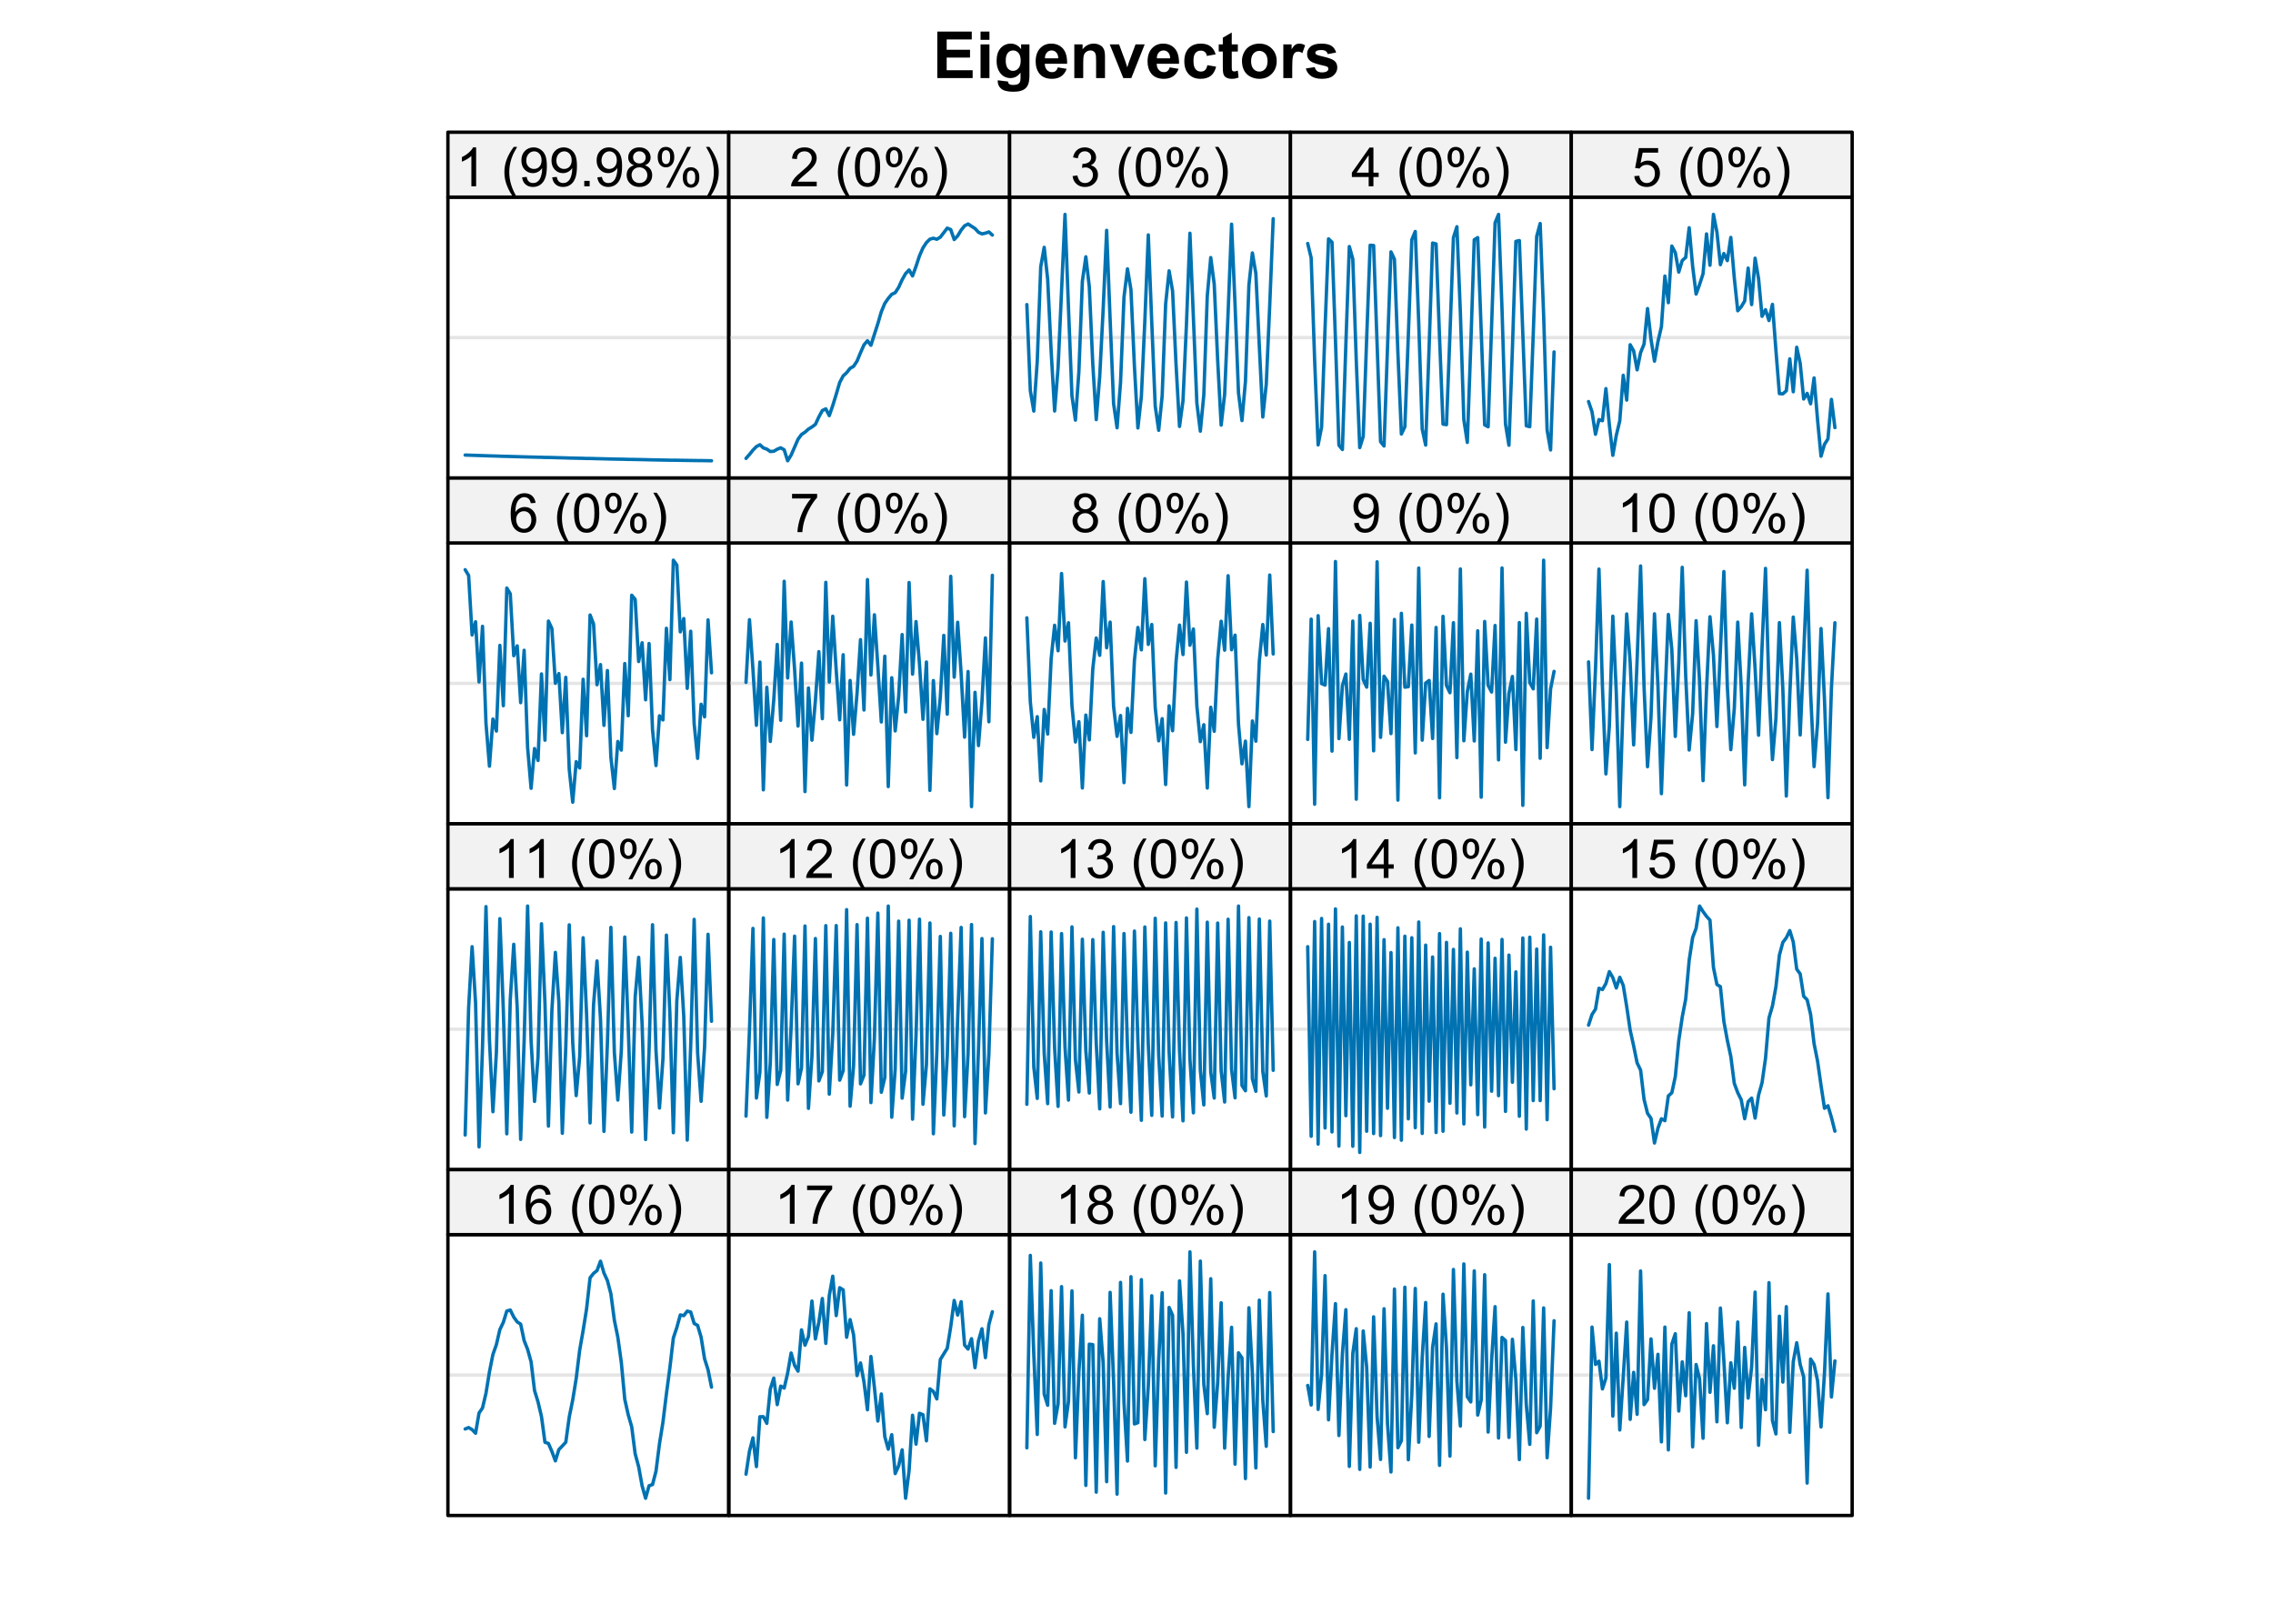 <?xml version="1.0" encoding="UTF-8"?>
<svg xmlns="http://www.w3.org/2000/svg" xmlns:xlink="http://www.w3.org/1999/xlink" width="504" height="360" viewBox="0 0 504 360">
<defs>
<g>
<g id="glyph-0-0">
<path d="M 1.047 0 L 1.047 -10.309 L 8.691 -10.309 L 8.691 -8.562 L 3.129 -8.562 L 3.129 -6.277 L 8.305 -6.277 L 8.305 -4.543 L 3.129 -4.543 L 3.129 -1.738 L 8.887 -1.738 L 8.887 0 Z M 1.047 0 "/>
</g>
<g id="glyph-0-1">
<path d="M 1.035 -8.48 L 1.035 -10.309 L 3.008 -10.309 L 3.008 -8.48 L 1.035 -8.48 M 1.035 0 L 1.035 -7.469 L 3.008 -7.469 L 3.008 0 Z M 1.035 0 "/>
</g>
<g id="glyph-0-2">
<path d="M 0.852 0.492 L 3.109 0.766 C 3.145 1.027 3.23 1.211 3.367 1.309 C 3.555 1.449 3.852 1.52 4.254 1.52 C 4.77 1.52 5.156 1.441 5.414 1.285 C 5.586 1.184 5.719 1.016 5.809 0.789 C 5.867 0.625 5.898 0.32 5.898 -0.121 L 5.898 -1.211 C 5.309 -0.402 4.562 0 3.664 0 C 2.66 0 1.867 -0.426 1.281 -1.273 C 0.82 -1.941 0.59 -2.777 0.59 -3.777 C 0.59 -5.027 0.891 -5.984 1.492 -6.645 C 2.098 -7.305 2.844 -7.637 3.742 -7.637 C 4.664 -7.637 5.426 -7.23 6.027 -6.418 L 6.027 -7.469 L 7.875 -7.469 L 7.875 -0.766 C 7.875 0.113 7.801 0.773 7.656 1.211 C 7.512 1.645 7.309 1.988 7.047 2.234 C 6.781 2.484 6.434 2.68 5.992 2.82 C 5.555 2.961 5 3.031 4.332 3.031 C 3.066 3.031 2.168 2.812 1.637 2.379 C 1.109 1.945 0.844 1.398 0.844 0.73 C 0.844 0.664 0.848 0.586 0.852 0.492 M 2.617 -3.887 C 2.617 -3.098 2.77 -2.516 3.074 -2.148 C 3.383 -1.781 3.762 -1.598 4.211 -1.598 C 4.695 -1.598 5.102 -1.785 5.434 -2.164 C 5.77 -2.539 5.934 -3.098 5.934 -3.84 C 5.934 -4.613 5.773 -5.188 5.457 -5.562 C 5.137 -5.938 4.734 -6.125 4.246 -6.125 C 3.773 -6.125 3.383 -5.941 3.074 -5.57 C 2.77 -5.203 2.617 -4.645 2.617 -3.887 Z M 2.617 -3.887 "/>
</g>
<g id="glyph-0-3">
<path d="M 5.359 -2.375 L 7.328 -2.047 C 7.074 -1.324 6.672 -0.773 6.129 -0.398 C 5.582 -0.02 4.898 0.168 4.078 0.168 C 2.781 0.168 1.82 -0.254 1.195 -1.105 C 0.703 -1.785 0.457 -2.641 0.457 -3.676 C 0.457 -4.914 0.781 -5.883 1.426 -6.586 C 2.074 -7.285 2.891 -7.637 3.883 -7.637 C 4.992 -7.637 5.867 -7.27 6.512 -6.535 C 7.152 -5.801 7.461 -4.68 7.434 -3.164 L 2.48 -3.164 C 2.496 -2.578 2.656 -2.121 2.961 -1.797 C 3.266 -1.469 3.645 -1.309 4.098 -1.309 C 4.41 -1.309 4.668 -1.391 4.879 -1.562 C 5.09 -1.73 5.25 -2 5.359 -2.375 M 5.469 -4.375 C 5.457 -4.945 5.309 -5.379 5.027 -5.676 C 4.746 -5.977 4.402 -6.125 4 -6.125 C 3.57 -6.125 3.215 -5.969 2.934 -5.652 C 2.652 -5.34 2.512 -4.914 2.516 -4.375 Z M 5.469 -4.375 "/>
</g>
<g id="glyph-0-4">
<path d="M 7.824 0 L 5.852 0 L 5.852 -3.812 C 5.852 -4.617 5.809 -5.137 5.723 -5.375 C 5.641 -5.613 5.5 -5.797 5.312 -5.926 C 5.121 -6.059 4.895 -6.125 4.625 -6.125 C 4.285 -6.125 3.977 -6.031 3.707 -5.844 C 3.434 -5.656 3.246 -5.406 3.145 -5.098 C 3.047 -4.789 2.996 -4.215 2.996 -3.383 L 2.996 0 L 1.02 0 L 1.02 -7.469 L 2.855 -7.469 L 2.855 -6.371 C 3.508 -7.215 4.328 -7.637 5.316 -7.637 C 5.75 -7.637 6.148 -7.559 6.512 -7.398 C 6.871 -7.242 7.145 -7.043 7.328 -6.801 C 7.516 -6.555 7.645 -6.277 7.715 -5.969 C 7.789 -5.66 7.824 -5.219 7.824 -4.641 Z M 7.824 0 "/>
</g>
<g id="glyph-0-5">
<path d="M 3.086 0 L 0.078 -7.469 L 2.152 -7.469 L 3.559 -3.656 L 3.965 -2.383 C 4.074 -2.707 4.141 -2.922 4.168 -3.023 C 4.234 -3.234 4.305 -3.445 4.379 -3.656 L 5.801 -7.469 L 7.832 -7.469 L 4.867 0 Z M 3.086 0 "/>
</g>
<g id="glyph-0-6">
<path d="M 7.543 -5.258 L 5.598 -4.906 C 5.531 -5.297 5.383 -5.59 5.148 -5.785 C 4.918 -5.984 4.617 -6.082 4.246 -6.082 C 3.754 -6.082 3.363 -5.91 3.07 -5.57 C 2.777 -5.23 2.629 -4.664 2.629 -3.867 C 2.629 -2.98 2.777 -2.355 3.074 -1.988 C 3.375 -1.625 3.773 -1.441 4.273 -1.441 C 4.648 -1.441 4.957 -1.547 5.195 -1.762 C 5.434 -1.973 5.605 -2.34 5.703 -2.863 L 7.645 -2.531 C 7.441 -1.641 7.055 -0.969 6.484 -0.512 C 5.91 -0.059 5.145 0.168 4.184 0.168 C 3.09 0.168 2.219 -0.176 1.57 -0.863 C 0.922 -1.555 0.598 -2.508 0.598 -3.727 C 0.598 -4.961 0.922 -5.918 1.574 -6.605 C 2.227 -7.293 3.109 -7.637 4.219 -7.637 C 5.129 -7.637 5.852 -7.441 6.387 -7.047 C 6.926 -6.656 7.309 -6.062 7.543 -5.258 Z M 7.543 -5.258 "/>
</g>
<g id="glyph-0-7">
<path d="M 4.457 -7.469 L 4.457 -5.891 L 3.109 -5.891 L 3.109 -2.883 C 3.109 -2.273 3.121 -1.918 3.145 -1.816 C 3.172 -1.715 3.23 -1.633 3.32 -1.566 C 3.414 -1.504 3.523 -1.469 3.656 -1.469 C 3.84 -1.469 4.105 -1.531 4.449 -1.66 L 4.621 -0.125 C 4.16 0.07 3.641 0.168 3.059 0.168 C 2.703 0.168 2.383 0.109 2.094 -0.012 C 1.809 -0.129 1.598 -0.285 1.465 -0.473 C 1.332 -0.664 1.238 -0.922 1.188 -1.246 C 1.145 -1.473 1.125 -1.938 1.125 -2.637 L 1.125 -5.891 L 0.219 -5.891 L 0.219 -7.469 L 1.125 -7.469 L 1.125 -8.949 L 3.109 -10.105 L 3.109 -7.469 Z M 4.457 -7.469 "/>
</g>
<g id="glyph-0-8">
<path d="M 0.578 -3.84 C 0.578 -4.496 0.738 -5.129 1.062 -5.746 C 1.387 -6.359 1.844 -6.828 2.438 -7.152 C 3.027 -7.473 3.691 -7.637 4.422 -7.637 C 5.551 -7.637 6.477 -7.27 7.199 -6.535 C 7.922 -5.801 8.281 -4.875 8.281 -3.754 C 8.281 -2.625 7.918 -1.688 7.188 -0.945 C 6.461 -0.203 5.543 0.168 4.438 0.168 C 3.754 0.168 3.098 0.016 2.477 -0.297 C 1.855 -0.605 1.387 -1.059 1.062 -1.656 C 0.738 -2.254 0.578 -2.98 0.578 -3.84 M 2.602 -3.734 C 2.602 -2.992 2.777 -2.426 3.129 -2.031 C 3.48 -1.637 3.914 -1.441 4.43 -1.441 C 4.945 -1.441 5.379 -1.637 5.727 -2.031 C 6.074 -2.426 6.25 -2.996 6.25 -3.746 C 6.25 -4.48 6.074 -5.043 5.727 -5.434 C 5.379 -5.828 4.945 -6.027 4.43 -6.027 C 3.914 -6.027 3.48 -5.828 3.129 -5.434 C 2.777 -5.043 2.602 -4.473 2.602 -3.734 Z M 2.602 -3.734 "/>
</g>
<g id="glyph-0-9">
<path d="M 2.926 0 L 0.949 0 L 0.949 -7.469 L 2.785 -7.469 L 2.785 -6.406 C 3.098 -6.906 3.379 -7.238 3.633 -7.398 C 3.883 -7.555 4.168 -7.637 4.484 -7.637 C 4.938 -7.637 5.371 -7.512 5.785 -7.262 L 5.176 -5.539 C 4.844 -5.758 4.531 -5.863 4.246 -5.863 C 3.969 -5.863 3.734 -5.789 3.543 -5.637 C 3.352 -5.484 3.199 -5.207 3.09 -4.809 C 2.98 -4.41 2.926 -3.578 2.926 -2.305 Z M 2.926 0 "/>
</g>
<g id="glyph-0-10">
<path d="M 0.336 -2.129 L 2.32 -2.434 C 2.406 -2.047 2.574 -1.758 2.832 -1.559 C 3.09 -1.359 3.453 -1.258 3.918 -1.258 C 4.426 -1.258 4.812 -1.352 5.07 -1.539 C 5.242 -1.672 5.328 -1.848 5.328 -2.066 C 5.328 -2.219 5.281 -2.34 5.188 -2.441 C 5.09 -2.535 4.871 -2.621 4.527 -2.699 C 2.934 -3.051 1.926 -3.371 1.496 -3.664 C 0.906 -4.066 0.613 -4.625 0.613 -5.344 C 0.613 -5.992 0.867 -6.535 1.379 -6.977 C 1.891 -7.414 2.68 -7.637 3.754 -7.637 C 4.777 -7.637 5.535 -7.469 6.031 -7.137 C 6.531 -6.805 6.871 -6.312 7.059 -5.66 L 5.195 -5.316 C 5.117 -5.605 4.965 -5.828 4.742 -5.984 C 4.52 -6.137 4.203 -6.215 3.789 -6.215 C 3.27 -6.215 2.898 -6.145 2.672 -5.996 C 2.523 -5.895 2.445 -5.762 2.445 -5.598 C 2.445 -5.457 2.512 -5.336 2.645 -5.238 C 2.82 -5.105 3.438 -4.922 4.488 -4.684 C 5.543 -4.445 6.277 -4.152 6.695 -3.805 C 7.105 -3.453 7.312 -2.961 7.312 -2.336 C 7.312 -1.648 7.027 -1.062 6.453 -0.57 C 5.883 -0.078 5.035 0.168 3.918 0.168 C 2.898 0.168 2.094 -0.039 1.5 -0.449 C 0.91 -0.863 0.52 -1.422 0.336 -2.129 Z M 0.336 -2.129 "/>
</g>
<g id="glyph-1-0">
<path d="M 4.469 0 L 3.414 0 L 3.414 -6.719 C 3.16 -6.477 2.828 -6.234 2.418 -5.992 C 2.004 -5.75 1.633 -5.57 1.305 -5.449 L 1.305 -6.469 C 1.895 -6.746 2.41 -7.082 2.852 -7.477 C 3.293 -7.871 3.605 -8.254 3.789 -8.625 L 4.469 -8.625 Z M 4.469 0 "/>
</g>
<g id="glyph-1-1">
</g>
<g id="glyph-1-2">
<path d="M 2.805 2.523 C 2.223 1.789 1.73 0.93 1.328 -0.055 C 0.93 -1.035 0.727 -2.055 0.727 -3.109 C 0.727 -4.039 0.875 -4.93 1.18 -5.781 C 1.531 -6.77 2.07 -7.754 2.805 -8.734 L 3.562 -8.734 C 3.09 -7.922 2.777 -7.344 2.625 -6.996 C 2.387 -6.457 2.199 -5.895 2.062 -5.309 C 1.895 -4.578 1.812 -3.844 1.812 -3.105 C 1.812 -1.227 2.395 0.652 3.562 2.523 Z M 2.805 2.523 "/>
</g>
<g id="glyph-1-3">
<path d="M 0.656 -1.984 L 1.672 -2.078 C 1.754 -1.602 1.918 -1.258 2.164 -1.043 C 2.402 -0.828 2.715 -0.719 3.094 -0.719 C 3.418 -0.719 3.703 -0.793 3.945 -0.945 C 4.191 -1.09 4.391 -1.289 4.547 -1.539 C 4.703 -1.785 4.832 -2.121 4.938 -2.543 C 5.043 -2.965 5.098 -3.395 5.098 -3.832 C 5.098 -3.879 5.094 -3.949 5.094 -4.043 C 4.883 -3.707 4.594 -3.434 4.227 -3.227 C 3.863 -3.016 3.465 -2.914 3.039 -2.914 C 2.328 -2.914 1.727 -3.172 1.234 -3.688 C 0.742 -4.203 0.5 -4.883 0.5 -5.727 C 0.5 -6.594 0.754 -7.297 1.27 -7.828 C 1.781 -8.359 2.426 -8.625 3.199 -8.625 C 3.758 -8.625 4.27 -8.473 4.73 -8.172 C 5.195 -7.871 5.547 -7.445 5.785 -6.887 C 6.027 -6.332 6.148 -5.523 6.148 -4.469 C 6.148 -3.371 6.027 -2.5 5.789 -1.848 C 5.551 -1.199 5.195 -0.703 4.727 -0.363 C 4.254 -0.023 3.703 0.148 3.07 0.148 C 2.398 0.148 1.848 -0.039 1.422 -0.414 C 0.996 -0.785 0.742 -1.309 0.656 -1.984 M 4.977 -5.777 C 4.973 -6.383 4.812 -6.863 4.492 -7.219 C 4.168 -7.574 3.781 -7.75 3.328 -7.75 C 2.859 -7.75 2.449 -7.559 2.102 -7.18 C 1.754 -6.793 1.582 -6.297 1.582 -5.688 C 1.582 -5.141 1.746 -4.699 2.078 -4.355 C 2.406 -4.016 2.812 -3.844 3.297 -3.844 C 3.785 -3.844 4.188 -4.016 4.504 -4.355 C 4.816 -4.699 4.973 -5.172 4.977 -5.777 Z M 4.977 -5.777 "/>
</g>
<g id="glyph-1-4">
<path d="M 1.09 0 L 1.09 -1.203 L 2.289 -1.203 L 2.289 0 Z M 1.09 0 "/>
</g>
<g id="glyph-1-5">
<path d="M 2.121 -4.656 C 1.684 -4.816 1.359 -5.047 1.148 -5.344 C 0.938 -5.641 0.832 -5.996 0.832 -6.41 C 0.832 -7.035 1.059 -7.559 1.508 -7.984 C 1.953 -8.41 2.551 -8.625 3.297 -8.625 C 4.047 -8.625 4.652 -8.406 5.109 -7.973 C 5.566 -7.535 5.797 -7.004 5.797 -6.383 C 5.797 -5.98 5.691 -5.637 5.48 -5.34 C 5.273 -5.047 4.953 -4.816 4.531 -4.656 C 5.055 -4.484 5.457 -4.207 5.734 -3.828 C 6.008 -3.441 6.148 -2.984 6.148 -2.453 C 6.148 -1.719 5.887 -1.102 5.367 -0.602 C 4.848 -0.105 4.164 0.148 3.316 0.148 C 2.469 0.148 1.785 -0.105 1.266 -0.605 C 0.746 -1.109 0.484 -1.734 0.484 -2.484 C 0.484 -3.043 0.629 -3.512 0.91 -3.887 C 1.195 -4.266 1.598 -4.52 2.121 -4.656 M 1.91 -6.445 C 1.91 -6.039 2.039 -5.707 2.305 -5.449 C 2.562 -5.191 2.902 -5.062 3.32 -5.062 C 3.727 -5.062 4.062 -5.191 4.32 -5.445 C 4.582 -5.703 4.711 -6.016 4.711 -6.387 C 4.711 -6.773 4.578 -7.098 4.309 -7.363 C 4.043 -7.625 3.711 -7.758 3.312 -7.758 C 2.906 -7.758 2.574 -7.629 2.309 -7.371 C 2.043 -7.113 1.91 -6.805 1.91 -6.445 M 1.57 -2.477 C 1.57 -2.176 1.641 -1.887 1.785 -1.605 C 1.926 -1.324 2.141 -1.105 2.422 -0.953 C 2.703 -0.797 3.004 -0.719 3.328 -0.719 C 3.832 -0.719 4.25 -0.883 4.578 -1.207 C 4.906 -1.531 5.07 -1.941 5.07 -2.445 C 5.07 -2.949 4.898 -3.371 4.562 -3.703 C 4.223 -4.035 3.801 -4.203 3.293 -4.203 C 2.797 -4.203 2.387 -4.039 2.059 -3.711 C 1.734 -3.383 1.57 -2.969 1.57 -2.477 Z M 1.57 -2.477 "/>
</g>
<g id="glyph-1-6">
<path d="M 0.695 -6.527 C 0.695 -7.141 0.852 -7.66 1.16 -8.094 C 1.469 -8.52 1.914 -8.734 2.5 -8.734 C 3.039 -8.734 3.488 -8.543 3.84 -8.16 C 4.195 -7.773 4.371 -7.207 4.371 -6.461 C 4.371 -5.734 4.191 -5.176 3.836 -4.785 C 3.477 -4.391 3.035 -4.195 2.516 -4.195 C 1.992 -4.195 1.562 -4.391 1.215 -4.773 C 0.871 -5.164 0.695 -5.746 0.695 -6.527 M 2.531 -8.008 C 2.27 -8.008 2.051 -7.895 1.879 -7.672 C 1.703 -7.441 1.617 -7.027 1.617 -6.422 C 1.617 -5.871 1.703 -5.484 1.883 -5.258 C 2.055 -5.035 2.273 -4.922 2.531 -4.922 C 2.797 -4.922 3.016 -5.035 3.191 -5.262 C 3.363 -5.488 3.453 -5.902 3.453 -6.504 C 3.453 -7.059 3.363 -7.449 3.188 -7.672 C 3.012 -7.898 2.793 -8.008 2.531 -8.008 M 2.539 0.316 L 7.234 -8.734 L 8.094 -8.734 L 3.41 0.316 L 2.539 0.316 M 6.25 -2.016 C 6.25 -2.633 6.406 -3.156 6.715 -3.582 C 7.023 -4.012 7.473 -4.227 8.062 -4.227 C 8.602 -4.227 9.047 -4.031 9.402 -3.648 C 9.754 -3.262 9.93 -2.695 9.93 -1.953 C 9.93 -1.227 9.754 -0.664 9.395 -0.273 C 9.039 0.121 8.594 0.316 8.07 0.316 C 7.547 0.316 7.117 0.121 6.77 -0.266 C 6.426 -0.656 6.25 -1.238 6.25 -2.016 M 8.094 -3.5 C 7.824 -3.5 7.605 -3.383 7.434 -3.156 C 7.258 -2.93 7.172 -2.516 7.172 -1.91 C 7.172 -1.363 7.258 -0.977 7.438 -0.75 C 7.609 -0.523 7.828 -0.41 8.086 -0.41 C 8.355 -0.41 8.578 -0.523 8.75 -0.75 C 8.926 -0.977 9.012 -1.391 9.012 -1.992 C 9.012 -2.547 8.922 -2.938 8.75 -3.16 C 8.57 -3.387 8.352 -3.5 8.094 -3.5 Z M 8.094 -3.5 "/>
</g>
<g id="glyph-1-7">
<path d="M 1.484 2.523 L 0.727 2.523 C 1.895 0.652 2.477 -1.227 2.477 -3.105 C 2.477 -3.84 2.395 -4.566 2.227 -5.289 C 2.094 -5.875 1.906 -6.438 1.672 -6.977 C 1.516 -7.328 1.203 -7.914 0.727 -8.734 L 1.484 -8.734 C 2.215 -7.754 2.758 -6.77 3.109 -5.781 C 3.41 -4.93 3.562 -4.039 3.562 -3.109 C 3.562 -2.055 3.359 -1.035 2.957 -0.055 C 2.551 0.93 2.059 1.789 1.484 2.523 Z M 1.484 2.523 "/>
</g>
<g id="glyph-1-8">
<path d="M 6.039 -1.016 L 6.039 0 L 0.363 0 C 0.355 -0.254 0.395 -0.5 0.484 -0.734 C 0.629 -1.117 0.863 -1.5 1.18 -1.875 C 1.5 -2.25 1.957 -2.684 2.562 -3.176 C 3.492 -3.941 4.125 -4.547 4.453 -4.996 C 4.781 -5.441 4.945 -5.867 4.945 -6.266 C 4.945 -6.68 4.797 -7.035 4.496 -7.32 C 4.199 -7.609 3.809 -7.75 3.328 -7.75 C 2.82 -7.75 2.414 -7.602 2.109 -7.297 C 1.805 -6.992 1.648 -6.57 1.648 -6.031 L 0.562 -6.141 C 0.637 -6.949 0.918 -7.566 1.398 -7.988 C 1.883 -8.414 2.535 -8.625 3.352 -8.625 C 4.176 -8.625 4.828 -8.398 5.309 -7.938 C 5.789 -7.484 6.031 -6.914 6.031 -6.242 C 6.031 -5.895 5.957 -5.559 5.82 -5.227 C 5.676 -4.895 5.445 -4.543 5.117 -4.18 C 4.793 -3.809 4.25 -3.305 3.492 -2.664 C 2.859 -2.133 2.453 -1.773 2.273 -1.586 C 2.094 -1.395 1.945 -1.203 1.828 -1.016 Z M 6.039 -1.016 "/>
</g>
<g id="glyph-1-9">
<path d="M 0.5 -4.234 C 0.5 -5.25 0.602 -6.07 0.812 -6.688 C 1.02 -7.309 1.332 -7.785 1.742 -8.121 C 2.156 -8.457 2.672 -8.625 3.297 -8.625 C 3.758 -8.625 4.164 -8.531 4.512 -8.348 C 4.859 -8.16 5.145 -7.895 5.375 -7.543 C 5.598 -7.195 5.777 -6.77 5.906 -6.266 C 6.035 -5.766 6.102 -5.086 6.102 -4.234 C 6.102 -3.227 5.996 -2.414 5.789 -1.797 C 5.582 -1.176 5.273 -0.699 4.859 -0.359 C 4.449 -0.023 3.926 0.148 3.297 0.148 C 2.469 0.148 1.82 -0.152 1.348 -0.742 C 0.781 -1.461 0.5 -2.621 0.5 -4.234 M 1.582 -4.234 C 1.582 -2.824 1.746 -1.887 2.078 -1.422 C 2.406 -0.953 2.812 -0.719 3.297 -0.719 C 3.781 -0.719 4.191 -0.953 4.52 -1.422 C 4.852 -1.891 5.016 -2.828 5.016 -4.234 C 5.016 -5.648 4.852 -6.59 4.52 -7.055 C 4.191 -7.52 3.781 -7.75 3.289 -7.75 C 2.801 -7.75 2.414 -7.547 2.125 -7.137 C 1.766 -6.613 1.582 -5.645 1.582 -4.234 Z M 1.582 -4.234 "/>
</g>
<g id="glyph-1-10">
<path d="M 0.504 -2.266 L 1.559 -2.406 C 1.68 -1.812 1.887 -1.379 2.176 -1.117 C 2.469 -0.852 2.82 -0.719 3.242 -0.719 C 3.734 -0.719 4.156 -0.891 4.496 -1.234 C 4.84 -1.578 5.008 -2.004 5.008 -2.516 C 5.008 -2.996 4.852 -3.398 4.535 -3.711 C 4.219 -4.027 3.816 -4.184 3.328 -4.184 C 3.129 -4.184 2.879 -4.145 2.586 -4.066 L 2.703 -4.992 C 2.773 -4.984 2.828 -4.98 2.871 -4.98 C 3.32 -4.98 3.723 -5.098 4.086 -5.332 C 4.441 -5.566 4.621 -5.926 4.625 -6.414 C 4.621 -6.805 4.492 -7.121 4.23 -7.375 C 3.969 -7.629 3.629 -7.758 3.219 -7.758 C 2.805 -7.758 2.465 -7.629 2.191 -7.371 C 1.918 -7.113 1.742 -6.727 1.664 -6.211 L 0.609 -6.398 C 0.738 -7.105 1.031 -7.652 1.488 -8.043 C 1.945 -8.43 2.516 -8.625 3.195 -8.625 C 3.664 -8.625 4.094 -8.523 4.488 -8.324 C 4.883 -8.121 5.184 -7.848 5.395 -7.5 C 5.602 -7.152 5.707 -6.781 5.707 -6.391 C 5.707 -6.02 5.609 -5.684 5.406 -5.379 C 5.211 -5.074 4.914 -4.832 4.523 -4.652 C 5.031 -4.535 5.426 -4.293 5.707 -3.922 C 5.988 -3.555 6.129 -3.09 6.129 -2.539 C 6.129 -1.789 5.855 -1.152 5.309 -0.629 C 4.762 -0.109 4.07 0.152 3.234 0.152 C 2.48 0.152 1.855 -0.074 1.355 -0.523 C 0.859 -0.969 0.574 -1.555 0.504 -2.266 Z M 0.504 -2.266 "/>
</g>
<g id="glyph-1-11">
<path d="M 3.879 0 L 3.879 -2.055 L 0.152 -2.055 L 0.152 -3.023 L 4.07 -8.59 L 4.934 -8.59 L 4.934 -3.023 L 6.094 -3.023 L 6.094 -2.055 L 4.934 -2.055 L 4.934 0 L 3.879 0 M 3.879 -3.023 L 3.879 -6.898 L 1.188 -3.023 Z M 3.879 -3.023 "/>
</g>
<g id="glyph-1-12">
<path d="M 0.5 -2.25 L 1.605 -2.344 C 1.688 -1.805 1.879 -1.398 2.176 -1.129 C 2.477 -0.855 2.836 -0.719 3.258 -0.719 C 3.766 -0.719 4.195 -0.91 4.547 -1.297 C 4.898 -1.676 5.074 -2.188 5.074 -2.82 C 5.074 -3.418 4.906 -3.895 4.566 -4.242 C 4.23 -4.59 3.785 -4.762 3.242 -4.766 C 2.898 -4.762 2.594 -4.688 2.32 -4.531 C 2.047 -4.379 1.832 -4.18 1.676 -3.93 L 0.688 -4.062 L 1.516 -8.473 L 5.789 -8.473 L 5.789 -7.465 L 2.359 -7.465 L 1.898 -5.156 C 2.414 -5.516 2.953 -5.695 3.523 -5.695 C 4.273 -5.695 4.906 -5.434 5.422 -4.914 C 5.938 -4.395 6.195 -3.727 6.195 -2.914 C 6.195 -2.133 5.965 -1.461 5.516 -0.898 C 4.961 -0.203 4.211 0.148 3.258 0.148 C 2.477 0.148 1.84 -0.074 1.344 -0.508 C 0.852 -0.945 0.57 -1.527 0.5 -2.25 Z M 0.5 -2.25 "/>
</g>
<g id="glyph-1-13">
<path d="M 5.969 -6.484 L 4.922 -6.406 C 4.828 -6.816 4.695 -7.117 4.523 -7.305 C 4.238 -7.605 3.887 -7.758 3.469 -7.758 C 3.133 -7.758 2.836 -7.664 2.586 -7.477 C 2.25 -7.234 1.988 -6.879 1.797 -6.414 C 1.605 -5.949 1.508 -5.289 1.5 -4.43 C 1.754 -4.816 2.062 -5.102 2.43 -5.289 C 2.797 -5.477 3.184 -5.57 3.586 -5.57 C 4.289 -5.57 4.887 -5.312 5.383 -4.797 C 5.875 -4.277 6.125 -3.609 6.125 -2.789 C 6.125 -2.25 6.008 -1.75 5.773 -1.285 C 5.543 -0.824 5.223 -0.469 4.816 -0.223 C 4.41 0.023 3.949 0.148 3.434 0.148 C 2.555 0.148 1.836 -0.176 1.281 -0.824 C 0.727 -1.469 0.453 -2.535 0.453 -4.02 C 0.453 -5.68 0.758 -6.887 1.371 -7.641 C 1.906 -8.297 2.625 -8.625 3.531 -8.625 C 4.207 -8.625 4.762 -8.434 5.195 -8.055 C 5.625 -7.676 5.883 -7.156 5.969 -6.484 M 1.664 -2.781 C 1.664 -2.422 1.742 -2.07 1.895 -1.742 C 2.051 -1.406 2.266 -1.156 2.543 -0.98 C 2.82 -0.809 3.109 -0.719 3.414 -0.719 C 3.859 -0.719 4.242 -0.898 4.562 -1.258 C 4.883 -1.617 5.043 -2.105 5.047 -2.727 C 5.043 -3.316 4.887 -3.785 4.57 -4.129 C 4.254 -4.469 3.855 -4.641 3.375 -4.641 C 2.898 -4.641 2.492 -4.469 2.164 -4.129 C 1.828 -3.785 1.664 -3.336 1.664 -2.781 Z M 1.664 -2.781 "/>
</g>
<g id="glyph-1-14">
<path d="M 0.57 -7.465 L 0.57 -8.477 L 6.129 -8.477 L 6.129 -7.656 C 5.582 -7.074 5.039 -6.301 4.504 -5.336 C 3.965 -4.371 3.551 -3.383 3.258 -2.359 C 3.047 -1.641 2.914 -0.855 2.852 0 L 1.77 0 C 1.781 -0.676 1.914 -1.492 2.168 -2.449 C 2.422 -3.406 2.785 -4.328 3.262 -5.219 C 3.734 -6.105 4.238 -6.855 4.773 -7.465 Z M 0.57 -7.465 "/>
</g>
</g>
<clipPath id="clip-0">
<path clip-rule="nonzero" d="M 99.316 74 L 161.59 74 L 161.59 76 L 99.316 76 Z M 99.316 74 "/>
</clipPath>
<clipPath id="clip-1">
<path clip-rule="nonzero" d="M 99.316 29.309 L 161.59 29.309 L 161.59 43.707 L 99.316 43.707 Z M 99.316 29.309 "/>
</clipPath>
<clipPath id="clip-2">
<path clip-rule="nonzero" d="M 101 31 L 161 31 L 161 43.707 L 101 43.707 Z M 101 31 "/>
</clipPath>
<clipPath id="clip-3">
<path clip-rule="nonzero" d="M 161.59 74 L 223.863 74 L 223.863 76 L 161.59 76 Z M 161.59 74 "/>
</clipPath>
<clipPath id="clip-4">
<path clip-rule="nonzero" d="M 161.59 29.309 L 223.863 29.309 L 223.863 43.707 L 161.59 43.707 Z M 161.59 29.309 "/>
</clipPath>
<clipPath id="clip-5">
<path clip-rule="nonzero" d="M 174 31 L 211 31 L 211 43.707 L 174 43.707 Z M 174 31 "/>
</clipPath>
<clipPath id="clip-6">
<path clip-rule="nonzero" d="M 223.863 74 L 286.137 74 L 286.137 76 L 223.863 76 Z M 223.863 74 "/>
</clipPath>
<clipPath id="clip-7">
<path clip-rule="nonzero" d="M 223.863 29.309 L 286.137 29.309 L 286.137 43.707 L 223.863 43.707 Z M 223.863 29.309 "/>
</clipPath>
<clipPath id="clip-8">
<path clip-rule="nonzero" d="M 236 31 L 274 31 L 274 43.707 L 236 43.707 Z M 236 31 "/>
</clipPath>
<clipPath id="clip-9">
<path clip-rule="nonzero" d="M 286.137 74 L 348.41 74 L 348.41 76 L 286.137 76 Z M 286.137 74 "/>
</clipPath>
<clipPath id="clip-10">
<path clip-rule="nonzero" d="M 286.137 29.309 L 348.41 29.309 L 348.41 43.707 L 286.137 43.707 Z M 286.137 29.309 "/>
</clipPath>
<clipPath id="clip-11">
<path clip-rule="nonzero" d="M 298 31 L 336 31 L 336 43.707 L 298 43.707 Z M 298 31 "/>
</clipPath>
<clipPath id="clip-12">
<path clip-rule="nonzero" d="M 348.41 74 L 410.684 74 L 410.684 76 L 348.41 76 Z M 348.41 74 "/>
</clipPath>
<clipPath id="clip-13">
<path clip-rule="nonzero" d="M 348.41 29.309 L 410.684 29.309 L 410.684 43.707 L 348.41 43.707 Z M 348.41 29.309 "/>
</clipPath>
<clipPath id="clip-14">
<path clip-rule="nonzero" d="M 361 31 L 398 31 L 398 43.707 L 361 43.707 Z M 361 31 "/>
</clipPath>
<clipPath id="clip-15">
<path clip-rule="nonzero" d="M 99.316 151 L 161.59 151 L 161.59 152 L 99.316 152 Z M 99.316 151 "/>
</clipPath>
<clipPath id="clip-16">
<path clip-rule="nonzero" d="M 99.316 105.98 L 161.59 105.98 L 161.59 120.379 L 99.316 120.379 Z M 99.316 105.98 "/>
</clipPath>
<clipPath id="clip-17">
<path clip-rule="nonzero" d="M 112 108 L 149 108 L 149 120.379 L 112 120.379 Z M 112 108 "/>
</clipPath>
<clipPath id="clip-18">
<path clip-rule="nonzero" d="M 161.59 151 L 223.863 151 L 223.863 152 L 161.59 152 Z M 161.59 151 "/>
</clipPath>
<clipPath id="clip-19">
<path clip-rule="nonzero" d="M 161.59 105.98 L 223.863 105.98 L 223.863 120.379 L 161.59 120.379 Z M 161.59 105.98 "/>
</clipPath>
<clipPath id="clip-20">
<path clip-rule="nonzero" d="M 174 108 L 211 108 L 211 120.379 L 174 120.379 Z M 174 108 "/>
</clipPath>
<clipPath id="clip-21">
<path clip-rule="nonzero" d="M 223.863 151 L 286.137 151 L 286.137 152 L 223.863 152 Z M 223.863 151 "/>
</clipPath>
<clipPath id="clip-22">
<path clip-rule="nonzero" d="M 223.863 105.98 L 286.137 105.98 L 286.137 120.379 L 223.863 120.379 Z M 223.863 105.98 "/>
</clipPath>
<clipPath id="clip-23">
<path clip-rule="nonzero" d="M 236 108 L 274 108 L 274 120.379 L 236 120.379 Z M 236 108 "/>
</clipPath>
<clipPath id="clip-24">
<path clip-rule="nonzero" d="M 286.137 151 L 348.41 151 L 348.41 152 L 286.137 152 Z M 286.137 151 "/>
</clipPath>
<clipPath id="clip-25">
<path clip-rule="nonzero" d="M 286.137 105.98 L 348.41 105.98 L 348.41 120.379 L 286.137 120.379 Z M 286.137 105.98 "/>
</clipPath>
<clipPath id="clip-26">
<path clip-rule="nonzero" d="M 299 108 L 336 108 L 336 120.379 L 299 120.379 Z M 299 108 "/>
</clipPath>
<clipPath id="clip-27">
<path clip-rule="nonzero" d="M 348.41 151 L 410.684 151 L 410.684 152 L 348.41 152 Z M 348.41 151 "/>
</clipPath>
<clipPath id="clip-28">
<path clip-rule="nonzero" d="M 348.41 105.98 L 410.684 105.98 L 410.684 120.379 L 348.41 120.379 Z M 348.41 105.98 "/>
</clipPath>
<clipPath id="clip-29">
<path clip-rule="nonzero" d="M 358 108 L 402 108 L 402 120.379 L 358 120.379 Z M 358 108 "/>
</clipPath>
<clipPath id="clip-30">
<path clip-rule="nonzero" d="M 99.316 227 L 161.59 227 L 161.59 229 L 99.316 229 Z M 99.316 227 "/>
</clipPath>
<clipPath id="clip-31">
<path clip-rule="nonzero" d="M 99.316 182.652 L 161.59 182.652 L 161.59 197.051 L 99.316 197.051 Z M 99.316 182.652 "/>
</clipPath>
<clipPath id="clip-32">
<path clip-rule="nonzero" d="M 109 184 L 153 184 L 153 197.051 L 109 197.051 Z M 109 184 "/>
</clipPath>
<clipPath id="clip-33">
<path clip-rule="nonzero" d="M 161.59 227 L 223.863 227 L 223.863 229 L 161.59 229 Z M 161.59 227 "/>
</clipPath>
<clipPath id="clip-34">
<path clip-rule="nonzero" d="M 161.59 182.652 L 223.863 182.652 L 223.863 197.051 L 161.59 197.051 Z M 161.59 182.652 "/>
</clipPath>
<clipPath id="clip-35">
<path clip-rule="nonzero" d="M 172 184 L 215 184 L 215 197.051 L 172 197.051 Z M 172 184 "/>
</clipPath>
<clipPath id="clip-36">
<path clip-rule="nonzero" d="M 223.863 227 L 286.137 227 L 286.137 229 L 223.863 229 Z M 223.863 227 "/>
</clipPath>
<clipPath id="clip-37">
<path clip-rule="nonzero" d="M 223.863 182.652 L 286.137 182.652 L 286.137 197.051 L 223.863 197.051 Z M 223.863 182.652 "/>
</clipPath>
<clipPath id="clip-38">
<path clip-rule="nonzero" d="M 234 184 L 277 184 L 277 197.051 L 234 197.051 Z M 234 184 "/>
</clipPath>
<clipPath id="clip-39">
<path clip-rule="nonzero" d="M 286.137 227 L 348.41 227 L 348.41 229 L 286.137 229 Z M 286.137 227 "/>
</clipPath>
<clipPath id="clip-40">
<path clip-rule="nonzero" d="M 286.137 182.652 L 348.41 182.652 L 348.41 197.051 L 286.137 197.051 Z M 286.137 182.652 "/>
</clipPath>
<clipPath id="clip-41">
<path clip-rule="nonzero" d="M 296 184 L 339 184 L 339 197.051 L 296 197.051 Z M 296 184 "/>
</clipPath>
<clipPath id="clip-42">
<path clip-rule="nonzero" d="M 348.41 227 L 410.684 227 L 410.684 229 L 348.41 229 Z M 348.41 227 "/>
</clipPath>
<clipPath id="clip-43">
<path clip-rule="nonzero" d="M 348.41 182.652 L 410.684 182.652 L 410.684 197.051 L 348.41 197.051 Z M 348.41 182.652 "/>
</clipPath>
<clipPath id="clip-44">
<path clip-rule="nonzero" d="M 358 184 L 402 184 L 402 197.051 L 358 197.051 Z M 358 184 "/>
</clipPath>
<clipPath id="clip-45">
<path clip-rule="nonzero" d="M 99.316 304 L 161.59 304 L 161.59 306 L 99.316 306 Z M 99.316 304 "/>
</clipPath>
<clipPath id="clip-46">
<path clip-rule="nonzero" d="M 99.316 259.328 L 161.59 259.328 L 161.59 273.727 L 99.316 273.727 Z M 99.316 259.328 "/>
</clipPath>
<clipPath id="clip-47">
<path clip-rule="nonzero" d="M 109 261 L 153 261 L 153 273.727 L 109 273.727 Z M 109 261 "/>
</clipPath>
<clipPath id="clip-48">
<path clip-rule="nonzero" d="M 161.59 304 L 223.863 304 L 223.863 306 L 161.59 306 Z M 161.59 304 "/>
</clipPath>
<clipPath id="clip-49">
<path clip-rule="nonzero" d="M 161.59 259.328 L 223.863 259.328 L 223.863 273.727 L 161.59 273.727 Z M 161.59 259.328 "/>
</clipPath>
<clipPath id="clip-50">
<path clip-rule="nonzero" d="M 172 261 L 215 261 L 215 273.727 L 172 273.727 Z M 172 261 "/>
</clipPath>
<clipPath id="clip-51">
<path clip-rule="nonzero" d="M 223.863 304 L 286.137 304 L 286.137 306 L 223.863 306 Z M 223.863 304 "/>
</clipPath>
<clipPath id="clip-52">
<path clip-rule="nonzero" d="M 223.863 259.328 L 286.137 259.328 L 286.137 273.727 L 223.863 273.727 Z M 223.863 259.328 "/>
</clipPath>
<clipPath id="clip-53">
<path clip-rule="nonzero" d="M 234 261 L 277 261 L 277 273.727 L 234 273.727 Z M 234 261 "/>
</clipPath>
<clipPath id="clip-54">
<path clip-rule="nonzero" d="M 286.137 304 L 348.41 304 L 348.41 306 L 286.137 306 Z M 286.137 304 "/>
</clipPath>
<clipPath id="clip-55">
<path clip-rule="nonzero" d="M 286.137 259.328 L 348.41 259.328 L 348.41 273.727 L 286.137 273.727 Z M 286.137 259.328 "/>
</clipPath>
<clipPath id="clip-56">
<path clip-rule="nonzero" d="M 296 261 L 339 261 L 339 273.727 L 296 273.727 Z M 296 261 "/>
</clipPath>
<clipPath id="clip-57">
<path clip-rule="nonzero" d="M 348.41 304 L 410.684 304 L 410.684 306 L 348.41 306 Z M 348.41 304 "/>
</clipPath>
<clipPath id="clip-58">
<path clip-rule="nonzero" d="M 348.41 259.328 L 410.684 259.328 L 410.684 273.727 L 348.41 273.727 Z M 348.41 259.328 "/>
</clipPath>
<clipPath id="clip-59">
<path clip-rule="nonzero" d="M 357 261 L 402 261 L 402 273.727 L 357 273.727 Z M 357 261 "/>
</clipPath>
</defs>
<rect x="-50.4" y="-36" width="604.8" height="432" fill="rgb(100%, 100%, 100%)" fill-opacity="1"/>
<g fill="rgb(0%, 0%, 0%)" fill-opacity="1">
<use xlink:href="#glyph-0-0" x="206.781" y="17.309"/>
<use xlink:href="#glyph-0-1" x="216.386" y="17.309"/>
<use xlink:href="#glyph-0-2" x="220.387" y="17.309"/>
<use xlink:href="#glyph-0-3" x="229.183" y="17.309"/>
<use xlink:href="#glyph-0-4" x="237.191" y="17.309"/>
<use xlink:href="#glyph-0-5" x="245.988" y="17.309"/>
<use xlink:href="#glyph-0-3" x="253.996" y="17.309"/>
<use xlink:href="#glyph-0-6" x="262.005" y="17.309"/>
<use xlink:href="#glyph-0-7" x="270.013" y="17.309"/>
<use xlink:href="#glyph-0-8" x="274.809" y="17.309"/>
<use xlink:href="#glyph-0-9" x="283.605" y="17.309"/>
<use xlink:href="#glyph-0-10" x="289.209" y="17.309"/>
</g>
<g clip-path="url(#clip-0)">
<path fill="none" stroke-width="0.75" stroke-linecap="round" stroke-linejoin="round" stroke="rgb(89.804%, 89.804%, 89.804%)" stroke-opacity="1" stroke-miterlimit="10" d="M 99.316 74.844 L 161.59 74.844 "/>
</g>
<path fill="none" stroke-width="0.75" stroke-linecap="round" stroke-linejoin="round" stroke="rgb(0%, 44.706%, 69.804%)" stroke-opacity="1" stroke-miterlimit="10" d="M 103.141 100.891 L 103.91 100.914 L 104.68 100.941 L 105.449 100.965 L 106.219 100.992 L 106.988 101.016 L 108.527 101.07 L 109.297 101.09 L 110.836 101.137 L 111.605 101.168 L 112.375 101.18 L 113.914 101.227 L 114.684 101.246 L 115.449 101.27 L 116.219 101.293 L 117.758 101.332 L 118.527 101.348 L 119.297 101.371 L 120.066 101.383 L 120.836 101.414 L 121.605 101.418 L 122.375 101.438 L 123.145 101.461 L 125.453 101.52 L 126.223 101.547 L 126.992 101.566 L 128.531 101.598 L 129.301 101.617 L 130.07 101.645 L 130.84 101.648 L 131.609 101.668 L 132.379 101.691 L 133.148 101.707 L 133.918 101.727 L 134.684 101.746 L 135.453 101.766 L 136.992 101.797 L 137.762 101.809 L 138.531 101.824 L 139.301 101.852 L 140.07 101.855 L 141.609 101.887 L 142.379 101.898 L 143.918 101.938 L 144.688 101.953 L 145.457 101.973 L 146.996 101.996 L 147.766 102.012 L 148.535 102.031 L 149.305 102.031 L 150.074 102.039 L 150.844 102.055 L 153.152 102.09 L 153.918 102.102 L 154.688 102.113 L 155.457 102.117 L 156.996 102.141 L 157.766 102.156 "/>
<path fill="none" stroke-width="0.75" stroke-linecap="round" stroke-linejoin="round" stroke="rgb(0%, 0%, 0%)" stroke-opacity="1" stroke-miterlimit="10" d="M 99.316 105.98 L 161.59 105.98 L 161.59 43.707 L 99.316 43.707 Z M 99.316 105.98 "/>
<g clip-path="url(#clip-1)">
<path fill-rule="nonzero" fill="rgb(94.902%, 94.902%, 94.902%)" fill-opacity="1" stroke-width="0.75" stroke-linecap="round" stroke-linejoin="round" stroke="rgb(94.902%, 94.902%, 94.902%)" stroke-opacity="1" stroke-miterlimit="10" d="M 99.316 43.707 L 161.59 43.707 L 161.59 29.309 L 99.316 29.309 Z M 99.316 43.707 "/>
</g>
<g clip-path="url(#clip-2)">
<g fill="rgb(0%, 0%, 0%)" fill-opacity="1">
<use xlink:href="#glyph-1-0" x="101.105" y="41.301"/>
<use xlink:href="#glyph-1-1" x="107.779" y="41.301"/>
<use xlink:href="#glyph-1-2" x="111.113" y="41.301"/>
<use xlink:href="#glyph-1-3" x="115.109" y="41.301"/>
<use xlink:href="#glyph-1-3" x="121.783" y="41.301"/>
<use xlink:href="#glyph-1-4" x="128.457" y="41.301"/>
<use xlink:href="#glyph-1-3" x="131.791" y="41.301"/>
<use xlink:href="#glyph-1-5" x="138.465" y="41.301"/>
<use xlink:href="#glyph-1-6" x="145.139" y="41.301"/>
<use xlink:href="#glyph-1-7" x="155.809" y="41.301"/>
</g>
</g>
<path fill="none" stroke-width="0.75" stroke-linecap="round" stroke-linejoin="round" stroke="rgb(0%, 0%, 0%)" stroke-opacity="1" stroke-miterlimit="10" d="M 99.316 43.707 L 161.59 43.707 L 161.59 29.309 L 99.316 29.309 Z M 99.316 43.707 "/>
<g clip-path="url(#clip-3)">
<path fill="none" stroke-width="0.75" stroke-linecap="round" stroke-linejoin="round" stroke="rgb(89.804%, 89.804%, 89.804%)" stroke-opacity="1" stroke-miterlimit="10" d="M 161.59 74.844 L 223.863 74.844 "/>
</g>
<path fill="none" stroke-width="0.75" stroke-linecap="round" stroke-linejoin="round" stroke="rgb(0%, 44.706%, 69.804%)" stroke-opacity="1" stroke-miterlimit="10" d="M 165.414 101.633 L 166.184 100.762 L 166.953 99.797 L 167.723 99.012 L 168.492 98.602 L 169.262 99.305 L 170.031 99.574 L 170.801 100.105 L 171.57 100.051 L 172.34 99.598 L 173.109 99.281 L 173.879 99.723 L 174.648 102.156 L 175.418 100.891 L 176.184 99.141 L 176.953 97.375 L 177.723 96.328 L 178.492 95.824 L 179.262 95.133 L 180.031 94.672 L 180.801 94.086 L 181.57 92.434 L 182.34 91.008 L 183.109 90.648 L 183.879 92.148 L 184.648 89.918 L 185.418 87.426 L 186.188 84.805 L 186.957 83.348 L 187.727 82.633 L 188.496 81.668 L 189.266 81.219 L 190.035 80.059 L 190.805 78.191 L 191.574 76.461 L 192.344 75.551 L 193.113 76.547 L 193.883 74.133 L 194.648 71.758 L 195.418 69.117 L 196.188 67.266 L 196.957 66.16 L 197.727 65.25 L 198.496 64.891 L 199.266 63.707 L 200.035 62.02 L 200.805 60.656 L 201.574 59.855 L 202.344 61.176 L 203.113 59.051 L 203.883 56.715 L 204.652 54.957 L 205.422 53.785 L 206.191 53.023 L 206.961 52.82 L 207.73 53.047 L 208.5 52.582 L 210.039 50.574 L 210.809 50.895 L 211.578 53.109 L 212.348 52.285 L 213.117 51.016 L 213.883 50.066 L 214.652 49.664 L 216.191 50.664 L 216.961 51.496 L 217.73 51.855 L 218.5 51.695 L 219.27 51.422 L 220.039 52.121 "/>
<path fill="none" stroke-width="0.75" stroke-linecap="round" stroke-linejoin="round" stroke="rgb(0%, 0%, 0%)" stroke-opacity="1" stroke-miterlimit="10" d="M 161.59 105.98 L 223.863 105.98 L 223.863 43.707 L 161.59 43.707 Z M 161.59 105.98 "/>
<g clip-path="url(#clip-4)">
<path fill-rule="nonzero" fill="rgb(94.902%, 94.902%, 94.902%)" fill-opacity="1" stroke-width="0.75" stroke-linecap="round" stroke-linejoin="round" stroke="rgb(94.902%, 94.902%, 94.902%)" stroke-opacity="1" stroke-miterlimit="10" d="M 161.59 43.707 L 223.863 43.707 L 223.863 29.309 L 161.59 29.309 Z M 161.59 43.707 "/>
</g>
<g clip-path="url(#clip-5)">
<g fill="rgb(0%, 0%, 0%)" fill-opacity="1">
<use xlink:href="#glyph-1-8" x="175.055" y="41.301"/>
<use xlink:href="#glyph-1-1" x="181.729" y="41.301"/>
<use xlink:href="#glyph-1-2" x="185.062" y="41.301"/>
<use xlink:href="#glyph-1-9" x="189.059" y="41.301"/>
<use xlink:href="#glyph-1-6" x="195.732" y="41.301"/>
<use xlink:href="#glyph-1-7" x="206.402" y="41.301"/>
</g>
</g>
<path fill="none" stroke-width="0.75" stroke-linecap="round" stroke-linejoin="round" stroke="rgb(0%, 0%, 0%)" stroke-opacity="1" stroke-miterlimit="10" d="M 161.59 43.707 L 223.863 43.707 L 223.863 29.309 L 161.59 29.309 Z M 161.59 43.707 "/>
<g clip-path="url(#clip-6)">
<path fill="none" stroke-width="0.75" stroke-linecap="round" stroke-linejoin="round" stroke="rgb(89.804%, 89.804%, 89.804%)" stroke-opacity="1" stroke-miterlimit="10" d="M 223.863 74.844 L 286.137 74.844 "/>
</g>
<path fill="none" stroke-width="0.75" stroke-linecap="round" stroke-linejoin="round" stroke="rgb(0%, 44.706%, 69.804%)" stroke-opacity="1" stroke-miterlimit="10" d="M 227.688 67.531 L 228.457 86.637 L 229.227 91.141 L 229.996 80.078 L 230.766 59.133 L 231.535 54.836 L 232.305 61.934 L 233.074 77.816 L 233.844 91.121 L 234.613 81.531 L 235.383 64.457 L 236.148 47.531 L 236.918 68.27 L 237.688 87.785 L 238.457 93.148 L 239.227 82.402 L 239.996 62.367 L 240.766 56.938 L 241.535 63.57 L 242.305 80.676 L 243.074 93.031 L 243.844 83.465 L 244.613 68.484 L 245.383 51.074 L 246.152 70.848 L 246.922 89.5 L 247.691 94.844 L 248.461 84.777 L 249.23 65.84 L 250 59.605 L 250.77 64.238 L 251.539 81.223 L 252.309 94.883 L 253.078 87.895 L 253.848 71.184 L 254.617 52.078 L 255.383 71.469 L 256.152 90.035 L 256.922 95.406 L 257.691 87.754 L 258.461 67.414 L 259.23 60.051 L 260 64.527 L 260.77 80.848 L 261.539 94.547 L 262.309 88.84 L 263.078 71.887 L 263.848 51.711 L 264.617 70.461 L 265.387 89.422 L 266.156 95.594 L 266.926 87.547 L 267.695 65.609 L 268.465 57.105 L 269.234 62.992 L 270.004 79.973 L 270.773 94.25 L 271.543 87.43 L 272.312 69.363 L 273.082 49.703 L 273.852 67.57 L 274.617 87.113 L 275.387 93.242 L 276.156 84.57 L 276.926 63.23 L 277.695 56.082 L 278.465 60.629 L 279.234 76.73 L 280.004 92.457 L 280.773 85.184 L 281.543 67.672 L 282.312 48.488 "/>
<path fill="none" stroke-width="0.75" stroke-linecap="round" stroke-linejoin="round" stroke="rgb(0%, 0%, 0%)" stroke-opacity="1" stroke-miterlimit="10" d="M 223.863 105.98 L 286.137 105.98 L 286.137 43.707 L 223.863 43.707 Z M 223.863 105.98 "/>
<g clip-path="url(#clip-7)">
<path fill-rule="nonzero" fill="rgb(94.902%, 94.902%, 94.902%)" fill-opacity="1" stroke-width="0.75" stroke-linecap="round" stroke-linejoin="round" stroke="rgb(94.902%, 94.902%, 94.902%)" stroke-opacity="1" stroke-miterlimit="10" d="M 223.863 43.707 L 286.137 43.707 L 286.137 29.309 L 223.863 29.309 Z M 223.863 43.707 "/>
</g>
<g clip-path="url(#clip-8)">
<g fill="rgb(0%, 0%, 0%)" fill-opacity="1">
<use xlink:href="#glyph-1-10" x="237.328" y="41.301"/>
<use xlink:href="#glyph-1-1" x="244.002" y="41.301"/>
<use xlink:href="#glyph-1-2" x="247.336" y="41.301"/>
<use xlink:href="#glyph-1-9" x="251.332" y="41.301"/>
<use xlink:href="#glyph-1-6" x="258.006" y="41.301"/>
<use xlink:href="#glyph-1-7" x="268.676" y="41.301"/>
</g>
</g>
<path fill="none" stroke-width="0.75" stroke-linecap="round" stroke-linejoin="round" stroke="rgb(0%, 0%, 0%)" stroke-opacity="1" stroke-miterlimit="10" d="M 223.863 43.707 L 286.137 43.707 L 286.137 29.309 L 223.863 29.309 Z M 223.863 43.707 "/>
<g clip-path="url(#clip-9)">
<path fill="none" stroke-width="0.75" stroke-linecap="round" stroke-linejoin="round" stroke="rgb(89.804%, 89.804%, 89.804%)" stroke-opacity="1" stroke-miterlimit="10" d="M 286.137 74.844 L 348.41 74.844 "/>
</g>
<path fill="none" stroke-width="0.75" stroke-linecap="round" stroke-linejoin="round" stroke="rgb(0%, 44.706%, 69.804%)" stroke-opacity="1" stroke-miterlimit="10" d="M 289.961 53.98 L 290.73 57.172 L 291.5 79.879 L 292.27 98.645 L 293.039 94.672 L 293.809 72.723 L 294.578 52.953 L 295.348 53.707 L 296.117 75.406 L 296.883 98.699 L 297.652 99.66 L 298.422 76.332 L 299.191 54.656 L 299.961 57.434 L 300.73 79.918 L 301.5 99.242 L 302.27 96.777 L 303.039 74.945 L 303.809 54.371 L 304.578 54.434 L 305.348 76.242 L 306.117 97.93 L 306.887 98.883 L 307.656 77.074 L 308.426 55.848 L 309.195 57.48 L 309.965 78.324 L 310.734 96.227 L 311.504 94.621 L 312.273 74.406 L 313.043 53.148 L 313.812 51.324 L 314.582 71.57 L 315.352 95.141 L 316.117 98.68 L 316.887 76.809 L 317.656 53.883 L 318.426 54.078 L 319.195 74.828 L 319.965 94.035 L 320.734 94.156 L 321.504 74.07 L 322.273 52.691 L 323.043 50.266 L 323.812 69.273 L 324.582 93.051 L 325.352 98.086 L 326.121 76.57 L 326.891 53.152 L 327.66 52.676 L 328.43 73.273 L 329.199 94.203 L 329.969 94.625 L 330.738 72.203 L 331.508 49.402 L 332.277 47.531 L 333.047 68.559 L 333.816 94.004 L 334.582 98.715 L 335.352 77.316 L 336.121 53.512 L 336.891 53.336 L 337.66 74.059 L 338.43 94.402 L 339.199 94.605 L 339.969 74.152 L 340.738 52.391 L 341.508 49.555 L 342.277 69.863 L 343.047 95.352 L 343.816 99.758 L 344.586 78.023 "/>
<path fill="none" stroke-width="0.75" stroke-linecap="round" stroke-linejoin="round" stroke="rgb(0%, 0%, 0%)" stroke-opacity="1" stroke-miterlimit="10" d="M 286.137 105.98 L 348.41 105.98 L 348.41 43.707 L 286.137 43.707 Z M 286.137 105.98 "/>
<g clip-path="url(#clip-10)">
<path fill-rule="nonzero" fill="rgb(94.902%, 94.902%, 94.902%)" fill-opacity="1" stroke-width="0.75" stroke-linecap="round" stroke-linejoin="round" stroke="rgb(94.902%, 94.902%, 94.902%)" stroke-opacity="1" stroke-miterlimit="10" d="M 286.137 43.707 L 348.41 43.707 L 348.41 29.309 L 286.137 29.309 Z M 286.137 43.707 "/>
</g>
<g clip-path="url(#clip-11)">
<g fill="rgb(0%, 0%, 0%)" fill-opacity="1">
<use xlink:href="#glyph-1-11" x="299.602" y="41.301"/>
<use xlink:href="#glyph-1-1" x="306.275" y="41.301"/>
<use xlink:href="#glyph-1-2" x="309.609" y="41.301"/>
<use xlink:href="#glyph-1-9" x="313.605" y="41.301"/>
<use xlink:href="#glyph-1-6" x="320.279" y="41.301"/>
<use xlink:href="#glyph-1-7" x="330.949" y="41.301"/>
</g>
</g>
<path fill="none" stroke-width="0.75" stroke-linecap="round" stroke-linejoin="round" stroke="rgb(0%, 0%, 0%)" stroke-opacity="1" stroke-miterlimit="10" d="M 286.137 43.707 L 348.41 43.707 L 348.41 29.309 L 286.137 29.309 Z M 286.137 43.707 "/>
<g clip-path="url(#clip-12)">
<path fill="none" stroke-width="0.75" stroke-linecap="round" stroke-linejoin="round" stroke="rgb(89.804%, 89.804%, 89.804%)" stroke-opacity="1" stroke-miterlimit="10" d="M 348.41 74.844 L 410.684 74.844 "/>
</g>
<path fill="none" stroke-width="0.75" stroke-linecap="round" stroke-linejoin="round" stroke="rgb(0%, 44.706%, 69.804%)" stroke-opacity="1" stroke-miterlimit="10" d="M 352.234 89.027 L 353.004 91.309 L 353.773 96.281 L 354.543 93.027 L 355.312 93.277 L 356.082 86.164 L 356.848 94.172 L 357.617 100.953 L 358.387 96.523 L 359.156 93.324 L 359.926 83.207 L 360.695 88.703 L 361.465 76.43 L 362.234 77.797 L 363.004 82 L 363.773 78.176 L 364.543 76.285 L 365.312 68.414 L 366.082 75.215 L 366.852 80.07 L 367.621 75.742 L 368.391 72.43 L 369.16 61.207 L 369.93 67.109 L 370.699 54.551 L 371.469 56 L 372.238 60.324 L 373.008 57.758 L 373.777 57.074 L 374.547 50.496 L 375.316 59.062 L 376.082 65.195 L 376.852 63.074 L 377.621 60.695 L 378.391 51.859 L 379.16 58.809 L 379.93 47.531 L 380.699 51.457 L 381.469 58.688 L 382.238 56.203 L 383.008 57.777 L 383.777 52.641 L 384.547 61.605 L 385.316 68.898 L 386.086 68.016 L 386.855 66.734 L 387.625 59.441 L 388.395 67.531 L 389.164 57.246 L 389.934 61.781 L 390.703 70.133 L 391.473 68.66 L 392.242 71.066 L 393.012 67.484 L 393.781 77.672 L 394.551 87.27 L 395.316 87.316 L 396.086 86.648 L 396.855 79.562 L 397.625 86.852 L 398.395 76.988 L 399.164 80.574 L 399.934 88.461 L 400.703 87.211 L 401.473 89.523 L 402.242 83.793 L 403.012 93.062 L 403.781 101.145 L 404.551 98.508 L 405.32 97.312 L 406.09 88.555 L 406.859 94.816 "/>
<path fill="none" stroke-width="0.75" stroke-linecap="round" stroke-linejoin="round" stroke="rgb(0%, 0%, 0%)" stroke-opacity="1" stroke-miterlimit="10" d="M 348.41 105.98 L 410.684 105.98 L 410.684 43.707 L 348.41 43.707 Z M 348.41 105.98 "/>
<g clip-path="url(#clip-13)">
<path fill-rule="nonzero" fill="rgb(94.902%, 94.902%, 94.902%)" fill-opacity="1" stroke-width="0.75" stroke-linecap="round" stroke-linejoin="round" stroke="rgb(94.902%, 94.902%, 94.902%)" stroke-opacity="1" stroke-miterlimit="10" d="M 348.41 43.707 L 410.684 43.707 L 410.684 29.309 L 348.41 29.309 Z M 348.41 43.707 "/>
</g>
<g clip-path="url(#clip-14)">
<g fill="rgb(0%, 0%, 0%)" fill-opacity="1">
<use xlink:href="#glyph-1-12" x="361.875" y="41.301"/>
<use xlink:href="#glyph-1-1" x="368.549" y="41.301"/>
<use xlink:href="#glyph-1-2" x="371.883" y="41.301"/>
<use xlink:href="#glyph-1-9" x="375.879" y="41.301"/>
<use xlink:href="#glyph-1-6" x="382.553" y="41.301"/>
<use xlink:href="#glyph-1-7" x="393.223" y="41.301"/>
</g>
</g>
<path fill="none" stroke-width="0.75" stroke-linecap="round" stroke-linejoin="round" stroke="rgb(0%, 0%, 0%)" stroke-opacity="1" stroke-miterlimit="10" d="M 348.41 43.707 L 410.684 43.707 L 410.684 29.309 L 348.41 29.309 Z M 348.41 43.707 "/>
<g clip-path="url(#clip-15)">
<path fill="none" stroke-width="0.75" stroke-linecap="round" stroke-linejoin="round" stroke="rgb(89.804%, 89.804%, 89.804%)" stroke-opacity="1" stroke-miterlimit="10" d="M 99.316 151.516 L 161.59 151.516 "/>
</g>
<path fill="none" stroke-width="0.75" stroke-linecap="round" stroke-linejoin="round" stroke="rgb(0%, 44.706%, 69.804%)" stroke-opacity="1" stroke-miterlimit="10" d="M 103.141 126.312 L 103.91 127.582 L 104.68 140.781 L 105.449 137.855 L 106.219 151.191 L 106.988 138.859 L 107.758 160.359 L 108.527 169.871 L 109.297 159.422 L 110.066 162.086 L 110.836 143.086 L 111.605 156.465 L 112.375 130.375 L 113.145 131.652 L 113.914 145.383 L 114.684 143.199 L 115.449 155.785 L 116.219 144.172 L 116.988 165.699 L 117.758 174.77 L 118.527 165.961 L 119.297 168.602 L 120.066 149.418 L 120.836 164.113 L 121.605 137.695 L 122.375 139.371 L 123.145 151.492 L 123.914 149.34 L 124.684 162.438 L 125.453 150.176 L 126.223 170.566 L 126.992 177.855 L 127.762 168.867 L 128.531 170.27 L 129.301 150.602 L 130.07 163.125 L 130.84 136.352 L 131.609 138.332 L 132.379 151.816 L 133.148 147.348 L 133.918 160.82 L 134.684 148.668 L 135.453 167.883 L 136.223 174.828 L 136.992 164.398 L 137.762 166.309 L 138.531 147.113 L 139.301 158.691 L 140.07 131.965 L 140.84 132.891 L 141.609 146.664 L 142.379 142.508 L 143.148 155.152 L 143.918 142.676 L 144.688 161.785 L 145.457 169.734 L 146.227 158.703 L 146.996 159.621 L 147.766 139.297 L 148.535 150.684 L 149.305 124.203 L 150.074 125.266 L 150.844 140.094 L 151.613 137.141 L 152.383 152.617 L 153.152 139.953 L 153.918 160.469 L 154.688 168.141 L 155.457 156.141 L 156.227 158.934 L 156.996 137.434 L 157.766 149.168 "/>
<path fill="none" stroke-width="0.75" stroke-linecap="round" stroke-linejoin="round" stroke="rgb(0%, 0%, 0%)" stroke-opacity="1" stroke-miterlimit="10" d="M 99.316 182.652 L 161.59 182.652 L 161.59 120.379 L 99.316 120.379 Z M 99.316 182.652 "/>
<g clip-path="url(#clip-16)">
<path fill-rule="nonzero" fill="rgb(94.902%, 94.902%, 94.902%)" fill-opacity="1" stroke-width="0.75" stroke-linecap="round" stroke-linejoin="round" stroke="rgb(94.902%, 94.902%, 94.902%)" stroke-opacity="1" stroke-miterlimit="10" d="M 99.316 120.383 L 161.59 120.383 L 161.59 105.984 L 99.316 105.984 Z M 99.316 120.383 "/>
</g>
<g clip-path="url(#clip-17)">
<g fill="rgb(0%, 0%, 0%)" fill-opacity="1">
<use xlink:href="#glyph-1-13" x="112.781" y="117.977"/>
<use xlink:href="#glyph-1-1" x="119.455" y="117.977"/>
<use xlink:href="#glyph-1-2" x="122.789" y="117.977"/>
<use xlink:href="#glyph-1-9" x="126.785" y="117.977"/>
<use xlink:href="#glyph-1-6" x="133.459" y="117.977"/>
<use xlink:href="#glyph-1-7" x="144.129" y="117.977"/>
</g>
</g>
<path fill="none" stroke-width="0.75" stroke-linecap="round" stroke-linejoin="round" stroke="rgb(0%, 0%, 0%)" stroke-opacity="1" stroke-miterlimit="10" d="M 99.316 120.383 L 161.59 120.383 L 161.59 105.984 L 99.316 105.984 Z M 99.316 120.383 "/>
<g clip-path="url(#clip-18)">
<path fill="none" stroke-width="0.75" stroke-linecap="round" stroke-linejoin="round" stroke="rgb(89.804%, 89.804%, 89.804%)" stroke-opacity="1" stroke-miterlimit="10" d="M 161.59 151.516 L 223.863 151.516 "/>
</g>
<path fill="none" stroke-width="0.75" stroke-linecap="round" stroke-linejoin="round" stroke="rgb(0%, 44.706%, 69.804%)" stroke-opacity="1" stroke-miterlimit="10" d="M 165.414 151.293 L 166.184 137.391 L 166.953 148.398 L 167.723 160.809 L 168.492 146.785 L 169.262 175.117 L 170.031 152.387 L 170.801 164.379 L 171.57 155.141 L 172.34 142.879 L 173.109 159.695 L 173.879 128.875 L 174.648 150.312 L 175.418 137.902 L 176.184 148.348 L 176.953 160.973 L 177.723 147.016 L 178.492 175.508 L 179.262 152.531 L 180.031 164.109 L 180.801 155.312 L 181.57 144.48 L 182.34 159.34 L 183.109 129.105 L 183.879 151.207 L 184.648 136.621 L 185.418 148.625 L 186.188 159.594 L 186.957 145.16 L 187.727 174.043 L 188.496 150.871 L 189.266 162.805 L 190.035 153.75 L 190.805 141.816 L 191.574 157.418 L 192.344 128.496 L 193.113 149.656 L 193.883 136.301 L 194.648 147.676 L 195.418 160.066 L 196.188 145.484 L 196.957 174.395 L 197.727 150.262 L 198.496 162.055 L 199.266 154.352 L 200.035 140.691 L 200.805 157.855 L 201.574 129.152 L 202.344 149.469 L 203.113 137.809 L 203.883 147.234 L 204.652 159.477 L 205.422 146.77 L 206.191 175.238 L 206.961 150.887 L 207.73 162.66 L 208.5 154.559 L 209.27 140.871 L 210.039 158.336 L 210.809 127.773 L 211.578 150.137 L 212.348 137.961 L 213.117 149.375 L 213.883 163.438 L 214.652 148.887 L 215.422 178.832 L 216.191 153.496 L 216.961 165.305 L 217.73 155.551 L 218.5 141.434 L 219.27 160.023 L 220.039 127.551 "/>
<path fill="none" stroke-width="0.75" stroke-linecap="round" stroke-linejoin="round" stroke="rgb(0%, 0%, 0%)" stroke-opacity="1" stroke-miterlimit="10" d="M 161.59 182.652 L 223.863 182.652 L 223.863 120.379 L 161.59 120.379 Z M 161.59 182.652 "/>
<g clip-path="url(#clip-19)">
<path fill-rule="nonzero" fill="rgb(94.902%, 94.902%, 94.902%)" fill-opacity="1" stroke-width="0.75" stroke-linecap="round" stroke-linejoin="round" stroke="rgb(94.902%, 94.902%, 94.902%)" stroke-opacity="1" stroke-miterlimit="10" d="M 161.59 120.383 L 223.863 120.383 L 223.863 105.984 L 161.59 105.984 Z M 161.59 120.383 "/>
</g>
<g clip-path="url(#clip-20)">
<g fill="rgb(0%, 0%, 0%)" fill-opacity="1">
<use xlink:href="#glyph-1-14" x="175.055" y="117.977"/>
<use xlink:href="#glyph-1-1" x="181.729" y="117.977"/>
<use xlink:href="#glyph-1-2" x="185.062" y="117.977"/>
<use xlink:href="#glyph-1-9" x="189.059" y="117.977"/>
<use xlink:href="#glyph-1-6" x="195.732" y="117.977"/>
<use xlink:href="#glyph-1-7" x="206.402" y="117.977"/>
</g>
</g>
<path fill="none" stroke-width="0.75" stroke-linecap="round" stroke-linejoin="round" stroke="rgb(0%, 0%, 0%)" stroke-opacity="1" stroke-miterlimit="10" d="M 161.59 120.383 L 223.863 120.383 L 223.863 105.984 L 161.59 105.984 Z M 161.59 120.383 "/>
<g clip-path="url(#clip-21)">
<path fill="none" stroke-width="0.75" stroke-linecap="round" stroke-linejoin="round" stroke="rgb(89.804%, 89.804%, 89.804%)" stroke-opacity="1" stroke-miterlimit="10" d="M 223.863 151.516 L 286.137 151.516 "/>
</g>
<path fill="none" stroke-width="0.75" stroke-linecap="round" stroke-linejoin="round" stroke="rgb(0%, 44.706%, 69.804%)" stroke-opacity="1" stroke-miterlimit="10" d="M 227.688 136.977 L 228.457 155.605 L 229.227 163.477 L 229.996 158.891 L 230.766 173.137 L 231.535 157.297 L 232.305 162.738 L 233.074 146.082 L 233.844 138.629 L 234.613 144.277 L 235.383 127.148 L 236.148 142.129 L 236.918 138.074 L 237.688 156.41 L 238.457 164.504 L 239.227 160.008 L 239.996 174.703 L 240.766 158.539 L 241.535 164.047 L 242.305 148.34 L 243.074 141.457 L 243.844 145.293 L 244.613 128.934 L 245.383 143.625 L 246.152 137.926 L 246.922 156.629 L 247.691 163.254 L 248.461 158.637 L 249.23 173.52 L 250 157.051 L 250.77 162.379 L 251.539 146.43 L 252.309 139.117 L 253.078 144.082 L 253.848 128.305 L 254.617 142.867 L 255.383 138.461 L 256.152 156.855 L 256.922 164.25 L 257.691 159.34 L 258.461 173.934 L 259.23 156.488 L 260 162.012 L 260.77 146.707 L 261.539 138.59 L 262.309 145.121 L 263.078 129.051 L 263.848 143.051 L 264.617 139.465 L 265.387 156.598 L 266.156 164.426 L 266.926 160.68 L 267.695 174.715 L 268.465 156.809 L 269.234 162.129 L 270.004 146.129 L 270.773 137.738 L 271.543 144.152 L 272.312 127.645 L 273.082 144.059 L 273.852 140.812 L 274.617 160.559 L 275.387 169.348 L 276.156 164.32 L 276.926 178.832 L 277.695 159.848 L 278.465 164.328 L 279.234 146.605 L 280.004 138.461 L 280.773 145.227 L 281.543 127.488 L 282.312 144.988 "/>
<path fill="none" stroke-width="0.75" stroke-linecap="round" stroke-linejoin="round" stroke="rgb(0%, 0%, 0%)" stroke-opacity="1" stroke-miterlimit="10" d="M 223.863 182.652 L 286.137 182.652 L 286.137 120.379 L 223.863 120.379 Z M 223.863 182.652 "/>
<g clip-path="url(#clip-22)">
<path fill-rule="nonzero" fill="rgb(94.902%, 94.902%, 94.902%)" fill-opacity="1" stroke-width="0.75" stroke-linecap="round" stroke-linejoin="round" stroke="rgb(94.902%, 94.902%, 94.902%)" stroke-opacity="1" stroke-miterlimit="10" d="M 223.863 120.383 L 286.137 120.383 L 286.137 105.984 L 223.863 105.984 Z M 223.863 120.383 "/>
</g>
<g clip-path="url(#clip-23)">
<g fill="rgb(0%, 0%, 0%)" fill-opacity="1">
<use xlink:href="#glyph-1-5" x="237.328" y="117.977"/>
<use xlink:href="#glyph-1-1" x="244.002" y="117.977"/>
<use xlink:href="#glyph-1-2" x="247.336" y="117.977"/>
<use xlink:href="#glyph-1-9" x="251.332" y="117.977"/>
<use xlink:href="#glyph-1-6" x="258.006" y="117.977"/>
<use xlink:href="#glyph-1-7" x="268.676" y="117.977"/>
</g>
</g>
<path fill="none" stroke-width="0.75" stroke-linecap="round" stroke-linejoin="round" stroke="rgb(0%, 0%, 0%)" stroke-opacity="1" stroke-miterlimit="10" d="M 223.863 120.383 L 286.137 120.383 L 286.137 105.984 L 223.863 105.984 Z M 223.863 120.383 "/>
<g clip-path="url(#clip-24)">
<path fill="none" stroke-width="0.75" stroke-linecap="round" stroke-linejoin="round" stroke="rgb(89.804%, 89.804%, 89.804%)" stroke-opacity="1" stroke-miterlimit="10" d="M 286.137 151.516 L 348.41 151.516 "/>
</g>
<path fill="none" stroke-width="0.75" stroke-linecap="round" stroke-linejoin="round" stroke="rgb(0%, 44.706%, 69.804%)" stroke-opacity="1" stroke-miterlimit="10" d="M 289.961 163.941 L 290.73 137.27 L 291.5 178.305 L 292.27 136.504 L 293.039 151.559 L 293.809 151.891 L 294.578 139.379 L 295.348 166.531 L 296.117 124.492 L 296.883 163.766 L 297.652 152.074 L 298.422 149.438 L 299.191 163.914 L 299.961 137.703 L 300.73 177.191 L 301.5 136.453 L 302.27 150.652 L 303.039 152.348 L 303.809 138.184 L 304.578 166.469 L 305.348 124.559 L 306.117 163.48 L 306.887 149.93 L 307.656 151.09 L 308.426 162.645 L 309.195 137.336 L 309.965 177.398 L 310.734 135.977 L 311.504 152.352 L 312.273 152.25 L 313.043 138.586 L 313.812 166.93 L 314.582 125.941 L 315.352 164.098 L 316.117 151.457 L 316.887 150.867 L 317.656 163.738 L 318.426 139.109 L 319.195 176.887 L 319.965 136.648 L 320.734 151.969 L 321.504 153.582 L 322.273 138.059 L 323.043 167.98 L 323.812 126.145 L 324.582 164.238 L 325.352 153.352 L 326.121 149.461 L 326.891 164.281 L 327.66 139.859 L 328.43 176.746 L 329.199 137.785 L 329.969 151.941 L 330.738 153.426 L 331.508 138.676 L 332.277 168.48 L 333.047 125.922 L 333.816 164.555 L 334.582 153.758 L 335.352 149.984 L 336.121 166.188 L 336.891 138.031 L 337.66 178.559 L 338.43 135.977 L 339.199 151.312 L 339.969 152.727 L 340.738 137.254 L 341.508 168.121 L 342.277 124.203 L 343.047 165.754 L 343.816 152.754 L 344.586 148.852 "/>
<path fill="none" stroke-width="0.75" stroke-linecap="round" stroke-linejoin="round" stroke="rgb(0%, 0%, 0%)" stroke-opacity="1" stroke-miterlimit="10" d="M 286.137 182.652 L 348.41 182.652 L 348.41 120.379 L 286.137 120.379 Z M 286.137 182.652 "/>
<g clip-path="url(#clip-25)">
<path fill-rule="nonzero" fill="rgb(94.902%, 94.902%, 94.902%)" fill-opacity="1" stroke-width="0.75" stroke-linecap="round" stroke-linejoin="round" stroke="rgb(94.902%, 94.902%, 94.902%)" stroke-opacity="1" stroke-miterlimit="10" d="M 286.137 120.383 L 348.41 120.383 L 348.41 105.984 L 286.137 105.984 Z M 286.137 120.383 "/>
</g>
<g clip-path="url(#clip-26)">
<g fill="rgb(0%, 0%, 0%)" fill-opacity="1">
<use xlink:href="#glyph-1-3" x="299.602" y="117.977"/>
<use xlink:href="#glyph-1-1" x="306.275" y="117.977"/>
<use xlink:href="#glyph-1-2" x="309.609" y="117.977"/>
<use xlink:href="#glyph-1-9" x="313.605" y="117.977"/>
<use xlink:href="#glyph-1-6" x="320.279" y="117.977"/>
<use xlink:href="#glyph-1-7" x="330.949" y="117.977"/>
</g>
</g>
<path fill="none" stroke-width="0.75" stroke-linecap="round" stroke-linejoin="round" stroke="rgb(0%, 0%, 0%)" stroke-opacity="1" stroke-miterlimit="10" d="M 286.137 120.383 L 348.41 120.383 L 348.41 105.984 L 286.137 105.984 Z M 286.137 120.383 "/>
<g clip-path="url(#clip-27)">
<path fill="none" stroke-width="0.75" stroke-linecap="round" stroke-linejoin="round" stroke="rgb(89.804%, 89.804%, 89.804%)" stroke-opacity="1" stroke-miterlimit="10" d="M 348.41 151.516 L 410.684 151.516 "/>
</g>
<path fill="none" stroke-width="0.75" stroke-linecap="round" stroke-linejoin="round" stroke="rgb(0%, 44.706%, 69.804%)" stroke-opacity="1" stroke-miterlimit="10" d="M 352.234 146.75 L 353.004 166.191 L 353.773 148.402 L 354.543 126.176 L 355.312 152.121 L 356.082 171.582 L 356.848 160.961 L 357.617 136.613 L 358.387 153.547 L 359.156 178.832 L 359.926 155.043 L 360.695 136.121 L 361.465 146.906 L 362.234 165.148 L 363.004 146.383 L 363.773 125.48 L 364.543 152.355 L 365.312 169.988 L 366.082 158.965 L 366.852 136.09 L 367.621 152.02 L 368.391 175.965 L 369.16 155.246 L 369.93 136.23 L 370.699 143.992 L 371.469 163.277 L 372.238 146.883 L 373.008 125.781 L 373.777 149.891 L 374.547 166.285 L 375.316 158.223 L 376.082 137.621 L 376.852 151.148 L 377.621 173.082 L 378.391 152.918 L 379.16 136.746 L 379.93 145.277 L 380.699 161.078 L 381.469 144.105 L 382.238 126.719 L 383.008 152.168 L 383.777 166.207 L 384.547 157.125 L 385.316 137.934 L 386.086 152.328 L 386.855 174.012 L 387.625 151.449 L 388.395 136.102 L 389.164 148.234 L 389.934 163.008 L 390.703 143.43 L 391.473 126.016 L 392.242 152.715 L 393.012 168.414 L 393.781 159.32 L 394.551 138.047 L 395.316 152.812 L 396.086 176.492 L 396.855 154.043 L 397.625 136.82 L 398.395 146.062 L 399.164 162.945 L 399.934 145.059 L 400.703 126.422 L 401.473 153.594 L 402.242 169.965 L 403.012 160.422 L 403.781 139.352 L 404.551 155.188 L 405.32 176.852 L 406.09 152.543 L 406.859 138.066 "/>
<path fill="none" stroke-width="0.75" stroke-linecap="round" stroke-linejoin="round" stroke="rgb(0%, 0%, 0%)" stroke-opacity="1" stroke-miterlimit="10" d="M 348.41 182.652 L 410.684 182.652 L 410.684 120.379 L 348.41 120.379 Z M 348.41 182.652 "/>
<g clip-path="url(#clip-28)">
<path fill-rule="nonzero" fill="rgb(94.902%, 94.902%, 94.902%)" fill-opacity="1" stroke-width="0.75" stroke-linecap="round" stroke-linejoin="round" stroke="rgb(94.902%, 94.902%, 94.902%)" stroke-opacity="1" stroke-miterlimit="10" d="M 348.41 120.383 L 410.684 120.383 L 410.684 105.984 L 348.41 105.984 Z M 348.41 120.383 "/>
</g>
<g clip-path="url(#clip-29)">
<g fill="rgb(0%, 0%, 0%)" fill-opacity="1">
<use xlink:href="#glyph-1-0" x="358.539" y="117.977"/>
<use xlink:href="#glyph-1-9" x="365.213" y="117.977"/>
<use xlink:href="#glyph-1-1" x="371.887" y="117.977"/>
<use xlink:href="#glyph-1-2" x="375.221" y="117.977"/>
<use xlink:href="#glyph-1-9" x="379.217" y="117.977"/>
<use xlink:href="#glyph-1-6" x="385.891" y="117.977"/>
<use xlink:href="#glyph-1-7" x="396.561" y="117.977"/>
</g>
</g>
<path fill="none" stroke-width="0.75" stroke-linecap="round" stroke-linejoin="round" stroke="rgb(0%, 0%, 0%)" stroke-opacity="1" stroke-miterlimit="10" d="M 348.41 120.383 L 410.684 120.383 L 410.684 105.984 L 348.41 105.984 Z M 348.41 120.383 "/>
<g clip-path="url(#clip-30)">
<path fill="none" stroke-width="0.75" stroke-linecap="round" stroke-linejoin="round" stroke="rgb(89.804%, 89.804%, 89.804%)" stroke-opacity="1" stroke-miterlimit="10" d="M 99.316 228.191 L 161.59 228.191 "/>
</g>
<path fill="none" stroke-width="0.75" stroke-linecap="round" stroke-linejoin="round" stroke="rgb(0%, 44.706%, 69.804%)" stroke-opacity="1" stroke-miterlimit="10" d="M 103.141 251.641 L 103.91 223.453 L 104.68 209.895 L 105.449 222.332 L 106.219 254.277 L 106.988 232.172 L 107.758 201.004 L 108.527 230.527 L 109.297 246.477 L 110.066 233.387 L 110.836 203.676 L 111.605 223.961 L 112.375 251.379 L 113.145 221.609 L 113.914 209.359 L 114.684 223.43 L 115.449 252.617 L 116.219 230.738 L 116.988 200.879 L 117.758 230.664 L 118.527 244.199 L 119.297 234.371 L 120.066 204.812 L 120.836 222.371 L 121.605 249.672 L 122.375 223.961 L 123.145 211.152 L 123.914 222.105 L 124.684 251.258 L 125.453 232.195 L 126.223 205.047 L 126.992 231.191 L 127.762 242.906 L 128.531 234.371 L 129.301 207.906 L 130.07 224.992 L 130.84 248.961 L 131.609 222.781 L 132.379 213.059 L 133.148 225.84 L 133.918 250.844 L 134.684 231.277 L 135.453 205.602 L 136.223 233.344 L 136.992 243.895 L 137.762 233.078 L 138.531 207.746 L 139.301 227.676 L 140.07 250.992 L 140.84 221.051 L 141.609 212.25 L 142.379 227.078 L 143.148 252.645 L 143.918 232.855 L 144.688 205.023 L 145.457 232.953 L 146.227 245.66 L 146.996 234.711 L 147.766 207.328 L 148.535 224.641 L 149.305 251.137 L 150.074 221.891 L 150.844 212.277 L 151.613 225.359 L 152.383 252.77 L 153.152 231.809 L 153.918 203.832 L 154.688 233.496 L 155.457 244.172 L 156.227 232.176 L 156.996 207.141 L 157.766 226.43 "/>
<path fill="none" stroke-width="0.75" stroke-linecap="round" stroke-linejoin="round" stroke="rgb(0%, 0%, 0%)" stroke-opacity="1" stroke-miterlimit="10" d="M 99.316 259.328 L 161.59 259.328 L 161.59 197.055 L 99.316 197.055 Z M 99.316 259.328 "/>
<g clip-path="url(#clip-31)">
<path fill-rule="nonzero" fill="rgb(94.902%, 94.902%, 94.902%)" fill-opacity="1" stroke-width="0.75" stroke-linecap="round" stroke-linejoin="round" stroke="rgb(94.902%, 94.902%, 94.902%)" stroke-opacity="1" stroke-miterlimit="10" d="M 99.316 197.055 L 161.59 197.055 L 161.59 182.656 L 99.316 182.656 Z M 99.316 197.055 "/>
</g>
<g clip-path="url(#clip-32)">
<g fill="rgb(0%, 0%, 0%)" fill-opacity="1">
<use xlink:href="#glyph-1-0" x="109.445" y="194.648"/>
<use xlink:href="#glyph-1-0" x="116.119" y="194.648"/>
<use xlink:href="#glyph-1-1" x="122.793" y="194.648"/>
<use xlink:href="#glyph-1-2" x="126.127" y="194.648"/>
<use xlink:href="#glyph-1-9" x="130.123" y="194.648"/>
<use xlink:href="#glyph-1-6" x="136.797" y="194.648"/>
<use xlink:href="#glyph-1-7" x="147.467" y="194.648"/>
</g>
</g>
<path fill="none" stroke-width="0.75" stroke-linecap="round" stroke-linejoin="round" stroke="rgb(0%, 0%, 0%)" stroke-opacity="1" stroke-miterlimit="10" d="M 99.316 197.055 L 161.59 197.055 L 161.59 182.656 L 99.316 182.656 Z M 99.316 197.055 "/>
<g clip-path="url(#clip-33)">
<path fill="none" stroke-width="0.75" stroke-linecap="round" stroke-linejoin="round" stroke="rgb(89.804%, 89.804%, 89.804%)" stroke-opacity="1" stroke-miterlimit="10" d="M 161.59 228.191 L 223.863 228.191 "/>
</g>
<path fill="none" stroke-width="0.75" stroke-linecap="round" stroke-linejoin="round" stroke="rgb(0%, 44.706%, 69.804%)" stroke-opacity="1" stroke-miterlimit="10" d="M 165.414 247.457 L 166.184 228.348 L 166.953 205.836 L 167.723 243.441 L 168.492 237.738 L 169.262 203.516 L 170.031 247.73 L 170.801 235.672 L 171.57 208.293 L 172.34 240.434 L 173.109 237.32 L 173.879 207.102 L 174.648 243.902 L 175.418 227.66 L 176.184 207.547 L 176.953 240.297 L 177.723 236.75 L 178.492 205.305 L 179.262 245.738 L 180.031 234.191 L 180.801 208.082 L 181.57 239.656 L 182.34 237.594 L 183.109 205.219 L 183.879 242.586 L 184.648 229.316 L 185.418 205.207 L 186.188 239.488 L 186.957 237.391 L 187.727 201.676 L 188.496 245.25 L 189.266 236.309 L 190.035 205 L 190.805 240.305 L 191.574 238.352 L 192.344 203.57 L 193.113 244.457 L 193.883 230.234 L 194.648 202.445 L 195.418 242.16 L 196.188 238.914 L 196.957 200.879 L 197.727 247.691 L 198.496 237.008 L 199.266 204.234 L 200.035 243.469 L 200.805 237.512 L 201.574 204.02 L 202.344 248.133 L 203.113 229.617 L 203.883 203.789 L 204.652 244.824 L 205.422 236.066 L 206.191 204.637 L 206.961 251.367 L 207.73 233.312 L 208.5 207.613 L 209.27 247.207 L 210.039 234.137 L 210.809 206.922 L 211.578 249.621 L 212.348 225.715 L 213.117 205.621 L 213.883 247.578 L 214.652 233.688 L 215.422 204.984 L 216.191 253.547 L 216.961 232.617 L 217.73 208.09 L 218.5 246.75 L 219.27 233.656 L 220.039 208.129 "/>
<path fill="none" stroke-width="0.75" stroke-linecap="round" stroke-linejoin="round" stroke="rgb(0%, 0%, 0%)" stroke-opacity="1" stroke-miterlimit="10" d="M 161.59 259.328 L 223.863 259.328 L 223.863 197.055 L 161.59 197.055 Z M 161.59 259.328 "/>
<g clip-path="url(#clip-34)">
<path fill-rule="nonzero" fill="rgb(94.902%, 94.902%, 94.902%)" fill-opacity="1" stroke-width="0.75" stroke-linecap="round" stroke-linejoin="round" stroke="rgb(94.902%, 94.902%, 94.902%)" stroke-opacity="1" stroke-miterlimit="10" d="M 161.59 197.055 L 223.863 197.055 L 223.863 182.656 L 161.59 182.656 Z M 161.59 197.055 "/>
</g>
<g clip-path="url(#clip-35)">
<g fill="rgb(0%, 0%, 0%)" fill-opacity="1">
<use xlink:href="#glyph-1-0" x="171.719" y="194.648"/>
<use xlink:href="#glyph-1-8" x="178.393" y="194.648"/>
<use xlink:href="#glyph-1-1" x="185.066" y="194.648"/>
<use xlink:href="#glyph-1-2" x="188.4" y="194.648"/>
<use xlink:href="#glyph-1-9" x="192.396" y="194.648"/>
<use xlink:href="#glyph-1-6" x="199.07" y="194.648"/>
<use xlink:href="#glyph-1-7" x="209.74" y="194.648"/>
</g>
</g>
<path fill="none" stroke-width="0.75" stroke-linecap="round" stroke-linejoin="round" stroke="rgb(0%, 0%, 0%)" stroke-opacity="1" stroke-miterlimit="10" d="M 161.59 197.055 L 223.863 197.055 L 223.863 182.656 L 161.59 182.656 Z M 161.59 197.055 "/>
<g clip-path="url(#clip-36)">
<path fill="none" stroke-width="0.75" stroke-linecap="round" stroke-linejoin="round" stroke="rgb(89.804%, 89.804%, 89.804%)" stroke-opacity="1" stroke-miterlimit="10" d="M 223.863 228.191 L 286.137 228.191 "/>
</g>
<path fill="none" stroke-width="0.75" stroke-linecap="round" stroke-linejoin="round" stroke="rgb(0%, 44.706%, 69.804%)" stroke-opacity="1" stroke-miterlimit="10" d="M 227.688 244.832 L 228.457 203.203 L 229.227 236.547 L 229.996 243.527 L 230.766 206.586 L 231.535 233.504 L 232.305 244.688 L 233.074 206.633 L 233.844 232.398 L 234.613 245.297 L 235.383 206.988 L 236.148 232.172 L 236.918 243.906 L 237.688 205.5 L 238.457 234.949 L 239.227 242.105 L 239.996 208.238 L 240.766 232.984 L 241.535 242.34 L 242.305 208.324 L 243.074 231.211 L 243.844 245.848 L 244.613 206.699 L 245.383 230.957 L 246.152 245.434 L 246.922 205.438 L 247.691 233.477 L 248.461 244.684 L 249.23 206.98 L 250 232.098 L 250.77 246.586 L 251.539 206.426 L 252.309 230.914 L 253.078 248.387 L 253.848 205.52 L 254.617 231.656 L 255.383 247.281 L 256.152 203.594 L 256.922 234.051 L 257.691 247.445 L 258.461 204.621 L 259.23 233.168 L 260 247.637 L 260.77 204.523 L 261.539 232.852 L 262.309 248.504 L 263.078 203.512 L 263.848 234.785 L 264.617 246.727 L 265.387 201.562 L 266.156 237.309 L 266.926 244.973 L 267.695 204.457 L 268.465 237.715 L 269.234 243.449 L 270.004 204.652 L 270.773 237.441 L 271.543 244.324 L 272.312 203.805 L 273.082 237.113 L 273.852 243.398 L 274.617 200.879 L 275.387 240.664 L 276.156 241.832 L 276.926 203.453 L 277.695 239.184 L 278.465 241.949 L 279.234 203.758 L 280.004 237.547 L 280.773 242.98 L 281.543 204.219 L 282.312 237.305 "/>
<path fill="none" stroke-width="0.75" stroke-linecap="round" stroke-linejoin="round" stroke="rgb(0%, 0%, 0%)" stroke-opacity="1" stroke-miterlimit="10" d="M 223.863 259.328 L 286.137 259.328 L 286.137 197.055 L 223.863 197.055 Z M 223.863 259.328 "/>
<g clip-path="url(#clip-37)">
<path fill-rule="nonzero" fill="rgb(94.902%, 94.902%, 94.902%)" fill-opacity="1" stroke-width="0.75" stroke-linecap="round" stroke-linejoin="round" stroke="rgb(94.902%, 94.902%, 94.902%)" stroke-opacity="1" stroke-miterlimit="10" d="M 223.863 197.055 L 286.137 197.055 L 286.137 182.656 L 223.863 182.656 Z M 223.863 197.055 "/>
</g>
<g clip-path="url(#clip-38)">
<g fill="rgb(0%, 0%, 0%)" fill-opacity="1">
<use xlink:href="#glyph-1-0" x="233.992" y="194.648"/>
<use xlink:href="#glyph-1-10" x="240.666" y="194.648"/>
<use xlink:href="#glyph-1-1" x="247.34" y="194.648"/>
<use xlink:href="#glyph-1-2" x="250.674" y="194.648"/>
<use xlink:href="#glyph-1-9" x="254.67" y="194.648"/>
<use xlink:href="#glyph-1-6" x="261.344" y="194.648"/>
<use xlink:href="#glyph-1-7" x="272.014" y="194.648"/>
</g>
</g>
<path fill="none" stroke-width="0.75" stroke-linecap="round" stroke-linejoin="round" stroke="rgb(0%, 0%, 0%)" stroke-opacity="1" stroke-miterlimit="10" d="M 223.863 197.055 L 286.137 197.055 L 286.137 182.656 L 223.863 182.656 Z M 223.863 197.055 "/>
<g clip-path="url(#clip-39)">
<path fill="none" stroke-width="0.75" stroke-linecap="round" stroke-linejoin="round" stroke="rgb(89.804%, 89.804%, 89.804%)" stroke-opacity="1" stroke-miterlimit="10" d="M 286.137 228.191 L 348.41 228.191 "/>
</g>
<path fill="none" stroke-width="0.75" stroke-linecap="round" stroke-linejoin="round" stroke="rgb(0%, 44.706%, 69.804%)" stroke-opacity="1" stroke-miterlimit="10" d="M 289.961 209.891 L 290.73 251.922 L 291.5 204.316 L 292.27 253.656 L 293.039 203.637 L 293.809 250.086 L 294.578 204.906 L 295.348 250.965 L 296.117 201.516 L 296.883 254.094 L 297.652 205.527 L 298.422 247.363 L 299.191 208.957 L 299.961 254.141 L 300.73 203.059 L 301.5 255.504 L 302.27 203.117 L 303.039 250.805 L 303.809 204.898 L 304.578 251.328 L 305.348 203.383 L 306.117 251.781 L 306.887 208.328 L 307.656 245.715 L 308.426 211.195 L 309.195 252.203 L 309.965 205.707 L 310.734 252.801 L 311.504 207.566 L 312.273 248.059 L 313.043 207.91 L 313.812 250.023 L 314.582 204.422 L 315.352 251.297 L 316.117 209.543 L 316.887 244.141 L 317.656 212.18 L 318.426 251.09 L 319.195 206.992 L 319.965 250.812 L 320.734 208.938 L 321.504 244.598 L 322.273 210.496 L 323.043 246.762 L 323.812 205.93 L 324.582 249.191 L 325.352 211.098 L 326.121 240.52 L 326.891 214.801 L 327.66 247.129 L 328.43 208.195 L 329.199 249.879 L 329.969 209.051 L 330.738 241.934 L 331.508 212.461 L 332.277 242.926 L 333.047 208.281 L 333.816 246.414 L 334.582 211.754 L 335.352 239.945 L 336.121 215.48 L 336.891 247.488 L 337.66 207.961 L 338.43 250.336 L 339.199 207.793 L 339.969 244.012 L 340.738 210.414 L 341.508 244.023 L 342.277 207.277 L 343.047 248.254 L 343.816 210.016 L 344.586 241.398 "/>
<path fill="none" stroke-width="0.75" stroke-linecap="round" stroke-linejoin="round" stroke="rgb(0%, 0%, 0%)" stroke-opacity="1" stroke-miterlimit="10" d="M 286.137 259.328 L 348.41 259.328 L 348.41 197.055 L 286.137 197.055 Z M 286.137 259.328 "/>
<g clip-path="url(#clip-40)">
<path fill-rule="nonzero" fill="rgb(94.902%, 94.902%, 94.902%)" fill-opacity="1" stroke-width="0.75" stroke-linecap="round" stroke-linejoin="round" stroke="rgb(94.902%, 94.902%, 94.902%)" stroke-opacity="1" stroke-miterlimit="10" d="M 286.137 197.055 L 348.41 197.055 L 348.41 182.656 L 286.137 182.656 Z M 286.137 197.055 "/>
</g>
<g clip-path="url(#clip-41)">
<g fill="rgb(0%, 0%, 0%)" fill-opacity="1">
<use xlink:href="#glyph-1-0" x="296.266" y="194.648"/>
<use xlink:href="#glyph-1-11" x="302.939" y="194.648"/>
<use xlink:href="#glyph-1-1" x="309.613" y="194.648"/>
<use xlink:href="#glyph-1-2" x="312.947" y="194.648"/>
<use xlink:href="#glyph-1-9" x="316.943" y="194.648"/>
<use xlink:href="#glyph-1-6" x="323.617" y="194.648"/>
<use xlink:href="#glyph-1-7" x="334.287" y="194.648"/>
</g>
</g>
<path fill="none" stroke-width="0.75" stroke-linecap="round" stroke-linejoin="round" stroke="rgb(0%, 0%, 0%)" stroke-opacity="1" stroke-miterlimit="10" d="M 286.137 197.055 L 348.41 197.055 L 348.41 182.656 L 286.137 182.656 Z M 286.137 197.055 "/>
<g clip-path="url(#clip-42)">
<path fill="none" stroke-width="0.75" stroke-linecap="round" stroke-linejoin="round" stroke="rgb(89.804%, 89.804%, 89.804%)" stroke-opacity="1" stroke-miterlimit="10" d="M 348.41 228.191 L 410.684 228.191 "/>
</g>
<path fill="none" stroke-width="0.75" stroke-linecap="round" stroke-linejoin="round" stroke="rgb(0%, 44.706%, 69.804%)" stroke-opacity="1" stroke-miterlimit="10" d="M 352.234 227.285 L 353.004 224.922 L 353.773 223.746 L 354.543 219.109 L 355.312 219.395 L 356.082 218.051 L 356.848 215.418 L 357.617 216.746 L 358.387 219.051 L 359.156 216.676 L 359.926 218.48 L 360.695 223.18 L 361.465 228.406 L 362.234 231.887 L 363.004 235.656 L 363.773 237.25 L 364.543 243.75 L 365.312 246.832 L 366.082 247.953 L 366.852 253.418 L 367.621 250.141 L 368.391 248.047 L 369.16 248.469 L 369.93 242.977 L 370.699 242.285 L 371.469 238.699 L 372.238 230.719 L 373.008 225.492 L 373.777 221.5 L 374.547 212.902 L 375.316 207.852 L 376.082 205.836 L 376.852 200.879 L 377.621 202.102 L 378.391 203.156 L 379.16 204.008 L 379.93 214.504 L 380.699 218.27 L 381.469 218.746 L 382.238 226.457 L 383.008 230.648 L 383.777 234.219 L 384.547 240.188 L 385.316 242.258 L 386.086 243.816 L 386.855 248.031 L 387.625 244.262 L 388.395 243.465 L 389.164 247.895 L 389.934 242.801 L 390.703 240.055 L 391.473 234.652 L 392.242 225.68 L 393.012 223.035 L 393.781 218.785 L 394.551 211.777 L 395.316 208.934 L 396.086 207.914 L 396.855 206.316 L 397.625 208.855 L 398.395 214.875 L 399.164 215.93 L 399.934 220.871 L 400.703 221.66 L 401.473 224.91 L 402.242 231.41 L 403.012 235.242 L 403.781 240.629 L 404.551 245.715 L 405.32 245.16 L 406.09 247.762 L 406.859 250.797 "/>
<path fill="none" stroke-width="0.75" stroke-linecap="round" stroke-linejoin="round" stroke="rgb(0%, 0%, 0%)" stroke-opacity="1" stroke-miterlimit="10" d="M 348.41 259.328 L 410.684 259.328 L 410.684 197.055 L 348.41 197.055 Z M 348.41 259.328 "/>
<g clip-path="url(#clip-43)">
<path fill-rule="nonzero" fill="rgb(94.902%, 94.902%, 94.902%)" fill-opacity="1" stroke-width="0.75" stroke-linecap="round" stroke-linejoin="round" stroke="rgb(94.902%, 94.902%, 94.902%)" stroke-opacity="1" stroke-miterlimit="10" d="M 348.41 197.055 L 410.684 197.055 L 410.684 182.656 L 348.41 182.656 Z M 348.41 197.055 "/>
</g>
<g clip-path="url(#clip-44)">
<g fill="rgb(0%, 0%, 0%)" fill-opacity="1">
<use xlink:href="#glyph-1-0" x="358.539" y="194.648"/>
<use xlink:href="#glyph-1-12" x="365.213" y="194.648"/>
<use xlink:href="#glyph-1-1" x="371.887" y="194.648"/>
<use xlink:href="#glyph-1-2" x="375.221" y="194.648"/>
<use xlink:href="#glyph-1-9" x="379.217" y="194.648"/>
<use xlink:href="#glyph-1-6" x="385.891" y="194.648"/>
<use xlink:href="#glyph-1-7" x="396.561" y="194.648"/>
</g>
</g>
<path fill="none" stroke-width="0.75" stroke-linecap="round" stroke-linejoin="round" stroke="rgb(0%, 0%, 0%)" stroke-opacity="1" stroke-miterlimit="10" d="M 348.41 197.055 L 410.684 197.055 L 410.684 182.656 L 348.41 182.656 Z M 348.41 197.055 "/>
<g clip-path="url(#clip-45)">
<path fill="none" stroke-width="0.75" stroke-linecap="round" stroke-linejoin="round" stroke="rgb(89.804%, 89.804%, 89.804%)" stroke-opacity="1" stroke-miterlimit="10" d="M 99.316 304.863 L 161.59 304.863 "/>
</g>
<path fill="none" stroke-width="0.75" stroke-linecap="round" stroke-linejoin="round" stroke="rgb(0%, 44.706%, 69.804%)" stroke-opacity="1" stroke-miterlimit="10" d="M 103.141 316.82 L 103.91 316.508 L 104.68 316.953 L 105.449 317.758 L 106.219 313.285 L 106.988 312.156 L 107.758 308.895 L 108.527 304.156 L 109.297 300.301 L 110.066 298.113 L 110.836 294.781 L 111.605 293.172 L 112.375 290.672 L 113.145 290.441 L 113.914 292 L 114.684 293.082 L 115.449 293.57 L 116.219 297.227 L 116.988 299.16 L 117.758 301.922 L 118.527 308.305 L 119.297 310.812 L 120.066 314.074 L 120.836 319.77 L 121.605 320.023 L 122.375 321.809 L 123.145 323.891 L 123.914 321.387 L 124.684 320.586 L 125.453 319.758 L 126.223 314.16 L 126.992 310.375 L 127.762 305.637 L 128.531 299.363 L 129.301 294.973 L 130.07 290.152 L 130.84 283.297 L 131.609 282.324 L 132.379 281.703 L 133.148 279.621 L 133.918 282.242 L 134.684 283.918 L 135.453 286.855 L 136.223 292.707 L 136.992 296.469 L 137.762 302.027 L 138.531 310.238 L 139.301 313.68 L 140.07 316.328 L 140.84 322.332 L 141.609 325.172 L 142.379 329.426 L 143.148 332.176 L 143.918 329.41 L 144.688 329.137 L 145.457 326.18 L 146.227 320.113 L 146.996 315.324 L 147.766 309.047 L 148.535 303.25 L 149.305 296.641 L 150.074 294.332 L 150.844 291.535 L 151.613 291.691 L 152.383 290.691 L 153.152 290.887 L 153.918 293.422 L 154.688 293.859 L 155.457 296.469 L 156.227 301.258 L 156.996 303.691 L 157.766 307.547 "/>
<path fill="none" stroke-width="0.75" stroke-linecap="round" stroke-linejoin="round" stroke="rgb(0%, 0%, 0%)" stroke-opacity="1" stroke-miterlimit="10" d="M 99.316 336 L 161.59 336 L 161.59 273.727 L 99.316 273.727 Z M 99.316 336 "/>
<g clip-path="url(#clip-46)">
<path fill-rule="nonzero" fill="rgb(94.902%, 94.902%, 94.902%)" fill-opacity="1" stroke-width="0.75" stroke-linecap="round" stroke-linejoin="round" stroke="rgb(94.902%, 94.902%, 94.902%)" stroke-opacity="1" stroke-miterlimit="10" d="M 99.316 273.727 L 161.59 273.727 L 161.59 259.328 L 99.316 259.328 Z M 99.316 273.727 "/>
</g>
<g clip-path="url(#clip-47)">
<g fill="rgb(0%, 0%, 0%)" fill-opacity="1">
<use xlink:href="#glyph-1-0" x="109.445" y="271.32"/>
<use xlink:href="#glyph-1-13" x="116.119" y="271.32"/>
<use xlink:href="#glyph-1-1" x="122.793" y="271.32"/>
<use xlink:href="#glyph-1-2" x="126.127" y="271.32"/>
<use xlink:href="#glyph-1-9" x="130.123" y="271.32"/>
<use xlink:href="#glyph-1-6" x="136.797" y="271.32"/>
<use xlink:href="#glyph-1-7" x="147.467" y="271.32"/>
</g>
</g>
<path fill="none" stroke-width="0.75" stroke-linecap="round" stroke-linejoin="round" stroke="rgb(0%, 0%, 0%)" stroke-opacity="1" stroke-miterlimit="10" d="M 99.316 273.727 L 161.59 273.727 L 161.59 259.328 L 99.316 259.328 Z M 99.316 273.727 "/>
<g clip-path="url(#clip-48)">
<path fill="none" stroke-width="0.75" stroke-linecap="round" stroke-linejoin="round" stroke="rgb(89.804%, 89.804%, 89.804%)" stroke-opacity="1" stroke-miterlimit="10" d="M 161.59 304.863 L 223.863 304.863 "/>
</g>
<path fill="none" stroke-width="0.75" stroke-linecap="round" stroke-linejoin="round" stroke="rgb(0%, 44.706%, 69.804%)" stroke-opacity="1" stroke-miterlimit="10" d="M 165.414 326.832 L 166.184 321.738 L 166.953 318.785 L 167.723 325.156 L 168.492 314.105 L 169.262 314.094 L 170.031 315.57 L 170.801 307.945 L 171.57 305.539 L 172.34 311.418 L 173.109 307.316 L 173.879 307.75 L 174.648 304.43 L 175.418 299.977 L 176.184 302.715 L 176.953 304.004 L 177.723 294.848 L 178.492 298.246 L 179.262 296.305 L 180.031 288.457 L 180.801 296.855 L 181.57 293.125 L 182.34 287.898 L 183.109 297.844 L 183.879 287.246 L 184.648 282.945 L 185.418 291.68 L 186.188 285.496 L 186.957 285.98 L 187.727 296.484 L 188.496 292.578 L 189.266 295.945 L 190.035 304.98 L 190.805 302.18 L 191.574 306.406 L 192.344 312.57 L 193.113 300.746 L 193.883 307.602 L 194.648 315.062 L 195.418 309.059 L 196.188 318.52 L 196.957 321.289 L 197.727 318.086 L 198.496 326.711 L 199.266 324.973 L 200.035 321.445 L 200.805 332.176 L 201.574 326.062 L 202.344 313.773 L 203.113 320.18 L 203.883 313.34 L 204.652 313.66 L 205.422 319.449 L 206.191 307.926 L 206.961 308.508 L 207.73 310.156 L 208.5 301.43 L 209.27 300.164 L 210.039 298.93 L 210.809 294.121 L 211.578 288.324 L 212.348 291.559 L 213.117 288.598 L 213.883 298.223 L 214.652 299.102 L 215.422 296.805 L 216.191 303.227 L 216.961 297.293 L 217.73 294.602 L 218.5 301 L 219.27 293.648 L 220.039 290.828 "/>
<path fill="none" stroke-width="0.75" stroke-linecap="round" stroke-linejoin="round" stroke="rgb(0%, 0%, 0%)" stroke-opacity="1" stroke-miterlimit="10" d="M 161.59 336 L 223.863 336 L 223.863 273.727 L 161.59 273.727 Z M 161.59 336 "/>
<g clip-path="url(#clip-49)">
<path fill-rule="nonzero" fill="rgb(94.902%, 94.902%, 94.902%)" fill-opacity="1" stroke-width="0.75" stroke-linecap="round" stroke-linejoin="round" stroke="rgb(94.902%, 94.902%, 94.902%)" stroke-opacity="1" stroke-miterlimit="10" d="M 161.59 273.727 L 223.863 273.727 L 223.863 259.328 L 161.59 259.328 Z M 161.59 273.727 "/>
</g>
<g clip-path="url(#clip-50)">
<g fill="rgb(0%, 0%, 0%)" fill-opacity="1">
<use xlink:href="#glyph-1-0" x="171.719" y="271.32"/>
<use xlink:href="#glyph-1-14" x="178.393" y="271.32"/>
<use xlink:href="#glyph-1-1" x="185.066" y="271.32"/>
<use xlink:href="#glyph-1-2" x="188.4" y="271.32"/>
<use xlink:href="#glyph-1-9" x="192.396" y="271.32"/>
<use xlink:href="#glyph-1-6" x="199.07" y="271.32"/>
<use xlink:href="#glyph-1-7" x="209.74" y="271.32"/>
</g>
</g>
<path fill="none" stroke-width="0.75" stroke-linecap="round" stroke-linejoin="round" stroke="rgb(0%, 0%, 0%)" stroke-opacity="1" stroke-miterlimit="10" d="M 161.59 273.727 L 223.863 273.727 L 223.863 259.328 L 161.59 259.328 Z M 161.59 273.727 "/>
<g clip-path="url(#clip-51)">
<path fill="none" stroke-width="0.75" stroke-linecap="round" stroke-linejoin="round" stroke="rgb(89.804%, 89.804%, 89.804%)" stroke-opacity="1" stroke-miterlimit="10" d="M 223.863 304.863 L 286.137 304.863 "/>
</g>
<path fill="none" stroke-width="0.75" stroke-linecap="round" stroke-linejoin="round" stroke="rgb(0%, 44.706%, 69.804%)" stroke-opacity="1" stroke-miterlimit="10" d="M 227.688 321.004 L 228.457 278.332 L 229.227 300.32 L 229.996 318.035 L 230.766 280.023 L 231.535 309.098 L 232.305 311.559 L 233.074 286.16 L 233.844 315.566 L 234.613 311.285 L 235.383 285.258 L 236.148 316.355 L 236.918 310.727 L 237.688 286.199 L 238.457 323.211 L 239.227 304.191 L 239.996 291.605 L 240.766 329.332 L 241.535 298.02 L 242.305 298.113 L 243.074 330.828 L 243.844 292.383 L 244.613 302.172 L 245.383 328.508 L 246.152 286.531 L 246.922 306.25 L 247.691 331.27 L 248.461 284.32 L 249.23 311.059 L 250 323.934 L 250.77 283.051 L 251.539 315.703 L 252.309 315.426 L 253.078 283.707 L 253.848 319.16 L 254.617 307.273 L 255.383 287.289 L 256.152 324.988 L 256.922 301.359 L 257.691 286.605 L 258.461 331.027 L 259.23 289.879 L 260 291.609 L 260.77 325.332 L 261.539 283.984 L 262.309 295.723 L 263.078 321.992 L 263.848 277.551 L 264.617 302.723 L 265.387 321.059 L 266.156 279.602 L 266.926 306.902 L 267.695 313.418 L 268.465 283.508 L 269.234 316.441 L 270.004 306.496 L 270.773 288.848 L 271.543 321.066 L 272.312 305.477 L 273.082 294.277 L 273.852 324.621 L 274.617 299.93 L 275.387 301.074 L 276.156 327.816 L 276.926 289.945 L 277.695 304.422 L 278.465 325.457 L 279.234 288.262 L 280.004 310.469 L 280.773 320.664 L 281.543 286.57 L 282.312 317.398 "/>
<path fill="none" stroke-width="0.75" stroke-linecap="round" stroke-linejoin="round" stroke="rgb(0%, 0%, 0%)" stroke-opacity="1" stroke-miterlimit="10" d="M 223.863 336 L 286.137 336 L 286.137 273.727 L 223.863 273.727 Z M 223.863 336 "/>
<g clip-path="url(#clip-52)">
<path fill-rule="nonzero" fill="rgb(94.902%, 94.902%, 94.902%)" fill-opacity="1" stroke-width="0.75" stroke-linecap="round" stroke-linejoin="round" stroke="rgb(94.902%, 94.902%, 94.902%)" stroke-opacity="1" stroke-miterlimit="10" d="M 223.863 273.727 L 286.137 273.727 L 286.137 259.328 L 223.863 259.328 Z M 223.863 273.727 "/>
</g>
<g clip-path="url(#clip-53)">
<g fill="rgb(0%, 0%, 0%)" fill-opacity="1">
<use xlink:href="#glyph-1-0" x="233.992" y="271.32"/>
<use xlink:href="#glyph-1-5" x="240.666" y="271.32"/>
<use xlink:href="#glyph-1-1" x="247.34" y="271.32"/>
<use xlink:href="#glyph-1-2" x="250.674" y="271.32"/>
<use xlink:href="#glyph-1-9" x="254.67" y="271.32"/>
<use xlink:href="#glyph-1-6" x="261.344" y="271.32"/>
<use xlink:href="#glyph-1-7" x="272.014" y="271.32"/>
</g>
</g>
<path fill="none" stroke-width="0.75" stroke-linecap="round" stroke-linejoin="round" stroke="rgb(0%, 0%, 0%)" stroke-opacity="1" stroke-miterlimit="10" d="M 223.863 273.727 L 286.137 273.727 L 286.137 259.328 L 223.863 259.328 Z M 223.863 273.727 "/>
<g clip-path="url(#clip-54)">
<path fill="none" stroke-width="0.75" stroke-linecap="round" stroke-linejoin="round" stroke="rgb(89.804%, 89.804%, 89.804%)" stroke-opacity="1" stroke-miterlimit="10" d="M 286.137 304.863 L 348.41 304.863 "/>
</g>
<path fill="none" stroke-width="0.75" stroke-linecap="round" stroke-linejoin="round" stroke="rgb(0%, 44.706%, 69.804%)" stroke-opacity="1" stroke-miterlimit="10" d="M 289.961 307.168 L 290.73 311.5 L 291.5 277.551 L 292.27 312.484 L 293.039 304.629 L 293.809 282.82 L 294.578 314.793 L 295.348 300.246 L 296.117 289.031 L 296.883 318.266 L 297.652 300.191 L 298.422 290.371 L 299.191 325.121 L 299.961 300.082 L 300.73 294.586 L 301.5 325.777 L 302.27 295.094 L 303.039 303.125 L 303.809 325.258 L 304.578 291.953 L 305.348 314.105 L 306.117 323.574 L 306.887 290.168 L 307.656 315.656 L 308.426 326.355 L 309.195 285.797 L 309.965 320.973 L 310.734 319.398 L 311.504 285.379 L 312.273 323.648 L 313.043 309.258 L 313.812 285.66 L 314.582 319.754 L 315.352 300.977 L 316.117 288.777 L 316.887 318.473 L 317.656 298.715 L 318.426 293.52 L 319.195 324.887 L 319.965 286.934 L 320.734 298.855 L 321.504 322.832 L 322.273 281.461 L 323.043 306.191 L 323.812 316.168 L 324.582 280.223 L 325.352 309.668 L 326.121 310.82 L 326.891 281.77 L 327.66 313.73 L 328.43 310.402 L 329.199 282.621 L 329.969 317.504 L 330.738 301.605 L 331.508 289.703 L 332.277 318.824 L 333.047 296.516 L 333.816 297.223 L 334.582 318.688 L 335.352 296.934 L 336.121 305.875 L 336.891 323.609 L 337.66 294.316 L 338.43 311.406 L 339.199 320.234 L 339.969 288.434 L 340.738 317.641 L 341.508 316.188 L 342.277 289.984 L 343.047 323.199 L 343.816 312.176 L 344.586 292.82 "/>
<path fill="none" stroke-width="0.75" stroke-linecap="round" stroke-linejoin="round" stroke="rgb(0%, 0%, 0%)" stroke-opacity="1" stroke-miterlimit="10" d="M 286.137 336 L 348.41 336 L 348.41 273.727 L 286.137 273.727 Z M 286.137 336 "/>
<g clip-path="url(#clip-55)">
<path fill-rule="nonzero" fill="rgb(94.902%, 94.902%, 94.902%)" fill-opacity="1" stroke-width="0.75" stroke-linecap="round" stroke-linejoin="round" stroke="rgb(94.902%, 94.902%, 94.902%)" stroke-opacity="1" stroke-miterlimit="10" d="M 286.137 273.727 L 348.41 273.727 L 348.41 259.328 L 286.137 259.328 Z M 286.137 273.727 "/>
</g>
<g clip-path="url(#clip-56)">
<g fill="rgb(0%, 0%, 0%)" fill-opacity="1">
<use xlink:href="#glyph-1-0" x="296.266" y="271.32"/>
<use xlink:href="#glyph-1-3" x="302.939" y="271.32"/>
<use xlink:href="#glyph-1-1" x="309.613" y="271.32"/>
<use xlink:href="#glyph-1-2" x="312.947" y="271.32"/>
<use xlink:href="#glyph-1-9" x="316.943" y="271.32"/>
<use xlink:href="#glyph-1-6" x="323.617" y="271.32"/>
<use xlink:href="#glyph-1-7" x="334.287" y="271.32"/>
</g>
</g>
<path fill="none" stroke-width="0.75" stroke-linecap="round" stroke-linejoin="round" stroke="rgb(0%, 0%, 0%)" stroke-opacity="1" stroke-miterlimit="10" d="M 286.137 273.727 L 348.41 273.727 L 348.41 259.328 L 286.137 259.328 Z M 286.137 273.727 "/>
<g clip-path="url(#clip-57)">
<path fill="none" stroke-width="0.75" stroke-linecap="round" stroke-linejoin="round" stroke="rgb(89.804%, 89.804%, 89.804%)" stroke-opacity="1" stroke-miterlimit="10" d="M 348.41 304.863 L 410.684 304.863 "/>
</g>
<path fill="none" stroke-width="0.75" stroke-linecap="round" stroke-linejoin="round" stroke="rgb(0%, 44.706%, 69.804%)" stroke-opacity="1" stroke-miterlimit="10" d="M 352.234 332.176 L 353.004 294.227 L 353.773 302.5 L 354.543 301.797 L 355.312 307.938 L 356.082 305.535 L 356.848 280.371 L 357.617 313.969 L 358.387 295.578 L 359.156 317.043 L 359.926 305.305 L 360.695 293.117 L 361.465 314.688 L 362.234 304.27 L 363.004 313.57 L 363.773 281.793 L 364.543 311.414 L 365.312 310.301 L 366.082 296.855 L 366.852 307.793 L 367.621 300.266 L 368.391 319.68 L 369.16 294.23 L 369.93 321.457 L 370.699 298.02 L 371.469 295.707 L 372.238 312.844 L 373.008 301.938 L 373.777 309.453 L 374.547 291.055 L 375.316 320.781 L 376.082 302.531 L 376.852 305.703 L 377.621 318.875 L 378.391 293.445 L 379.16 308.688 L 379.93 298.371 L 380.699 315.23 L 381.469 290.008 L 382.238 301.734 L 383.008 315.441 L 383.777 302.148 L 384.547 307.785 L 385.316 293.102 L 386.086 316.488 L 386.855 298.742 L 387.625 309.969 L 388.395 303.031 L 389.164 286.473 L 389.934 320.434 L 390.703 305.836 L 391.473 312.555 L 392.242 284.383 L 393.012 314.957 L 393.781 317.922 L 394.551 291.816 L 395.316 306.426 L 396.086 289.699 L 396.855 317.562 L 397.625 301.887 L 398.395 297.699 L 399.164 302.539 L 399.934 305.258 L 400.703 328.816 L 401.473 301.316 L 402.242 302.523 L 403.012 306.105 L 403.781 316.371 L 404.551 304.379 L 405.32 286.875 L 406.09 309.727 L 406.859 301.727 "/>
<path fill="none" stroke-width="0.75" stroke-linecap="round" stroke-linejoin="round" stroke="rgb(0%, 0%, 0%)" stroke-opacity="1" stroke-miterlimit="10" d="M 348.41 336 L 410.684 336 L 410.684 273.727 L 348.41 273.727 Z M 348.41 336 "/>
<g clip-path="url(#clip-58)">
<path fill-rule="nonzero" fill="rgb(94.902%, 94.902%, 94.902%)" fill-opacity="1" stroke-width="0.75" stroke-linecap="round" stroke-linejoin="round" stroke="rgb(94.902%, 94.902%, 94.902%)" stroke-opacity="1" stroke-miterlimit="10" d="M 348.41 273.727 L 410.684 273.727 L 410.684 259.328 L 348.41 259.328 Z M 348.41 273.727 "/>
</g>
<g clip-path="url(#clip-59)">
<g fill="rgb(0%, 0%, 0%)" fill-opacity="1">
<use xlink:href="#glyph-1-8" x="358.539" y="271.32"/>
<use xlink:href="#glyph-1-9" x="365.213" y="271.32"/>
<use xlink:href="#glyph-1-1" x="371.887" y="271.32"/>
<use xlink:href="#glyph-1-2" x="375.221" y="271.32"/>
<use xlink:href="#glyph-1-9" x="379.217" y="271.32"/>
<use xlink:href="#glyph-1-6" x="385.891" y="271.32"/>
<use xlink:href="#glyph-1-7" x="396.561" y="271.32"/>
</g>
</g>
<path fill="none" stroke-width="0.75" stroke-linecap="round" stroke-linejoin="round" stroke="rgb(0%, 0%, 0%)" stroke-opacity="1" stroke-miterlimit="10" d="M 348.41 273.727 L 410.684 273.727 L 410.684 259.328 L 348.41 259.328 Z M 348.41 273.727 "/>
</svg>
